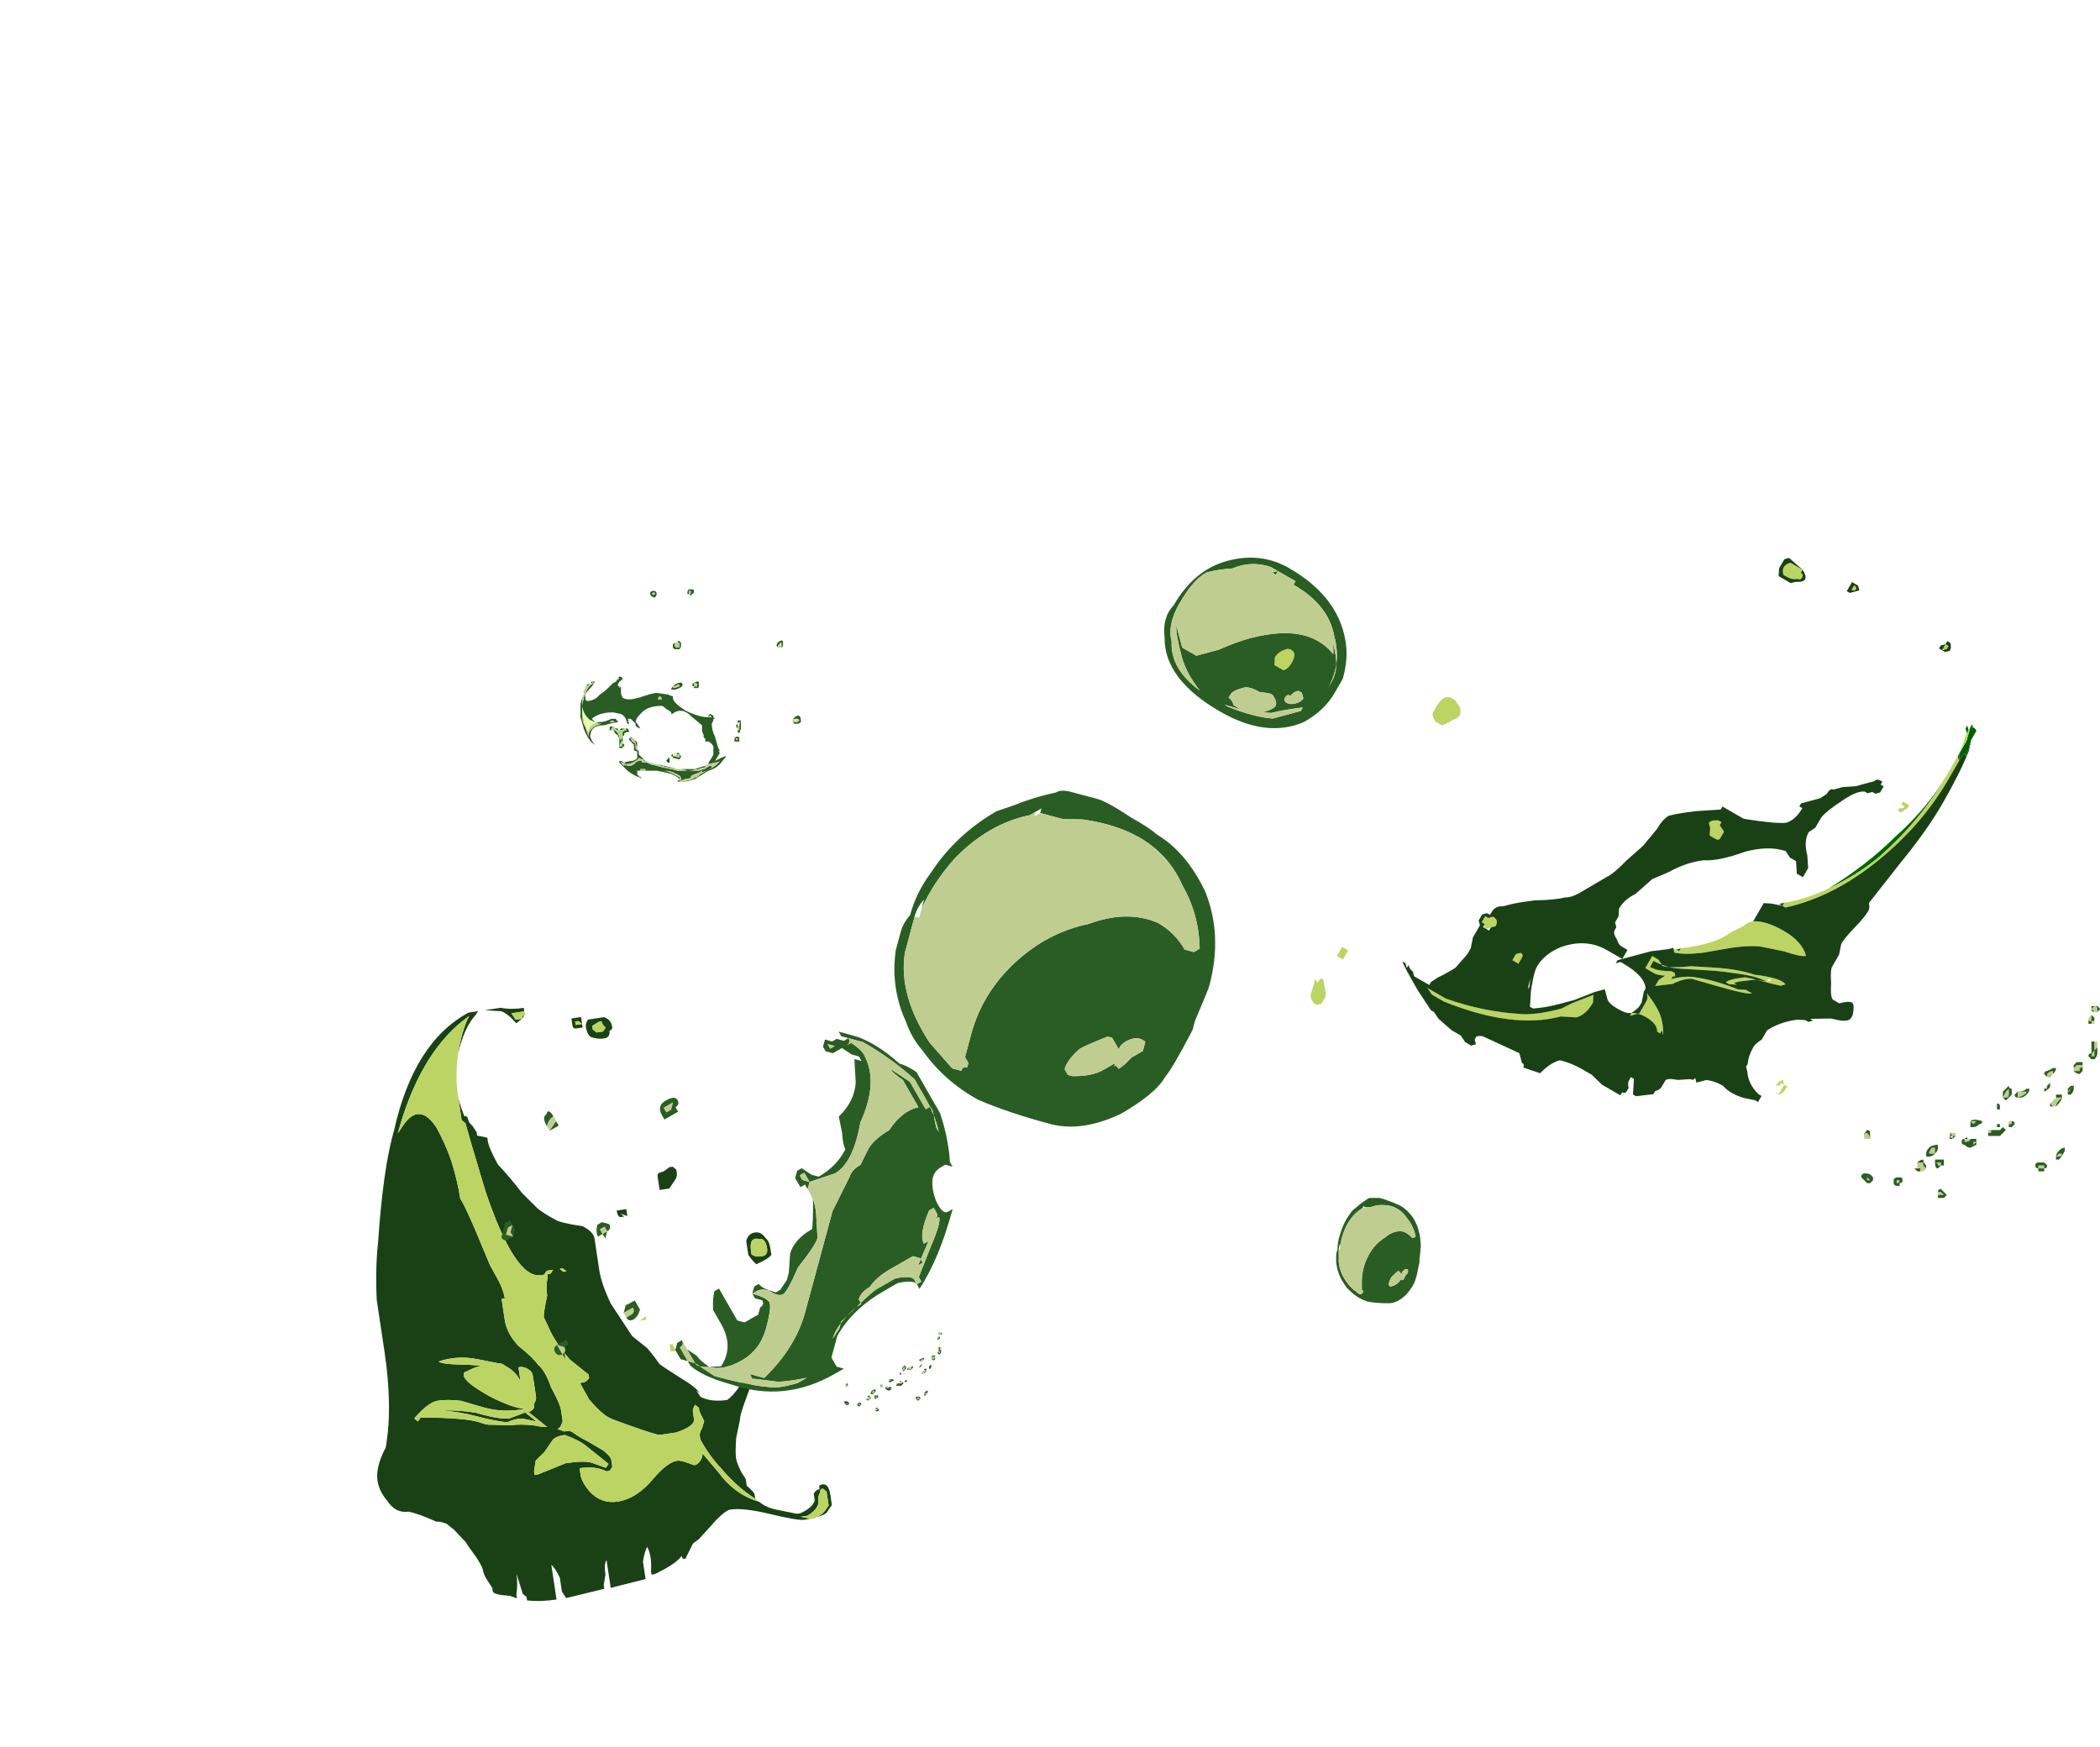 <?xml version="1.0" encoding="UTF-8" standalone="no"?>
<svg xmlns:ffdec="https://www.free-decompiler.com/flash" xmlns:xlink="http://www.w3.org/1999/xlink" ffdec:objectType="frame" height="133.9px" width="160.95px" xmlns="http://www.w3.org/2000/svg">
  <g transform="matrix(1.0, 0.0, 0.0, 1.0, 76.5, 100.75)">
    <use ffdec:characterId="233" height="8.45" transform="matrix(-4.932, 0.739, 0.798, 5.324, -10.997, -27.566)" width="8.45" xlink:href="#shape0"/>
    <use ffdec:characterId="234" height="3.5" transform="matrix(7.0, -4.018, 4.018, 7.0, -41.986, -11.101)" width="4.3" xlink:href="#shape1"/>
    <use ffdec:characterId="243" height="3.25" transform="matrix(1.858, 0.0, 0.0, 1.858, -11.802, 1.385)" width="4.05" xlink:href="#shape2"/>
    <use ffdec:characterId="229" height="3.45" transform="matrix(7.0, 1.875, -1.875, 7.0, -3.912, -42.594)" width="3.3" xlink:href="#shape3"/>
    <use ffdec:characterId="229" height="3.45" transform="matrix(1.965, 0.0, 0.0, 2.341, 25.908, -8.929)" width="3.3" xlink:href="#shape3"/>
    <use ffdec:characterId="228" height="1.95" transform="matrix(5.412, 3.107, -3.107, 5.412, 16.878, -60.315)" width="2.25" xlink:href="#shape4"/>
    <use ffdec:characterId="236" height="9.05" transform="matrix(4.649, 2.684, -2.684, 4.649, 34.759, -73.846)" width="9.7" xlink:href="#shape5"/>
    <use ffdec:characterId="244" height="5.95" transform="matrix(2.484, 0.0, 0.0, 2.484, -32.01, -55.586)" width="6.8" xlink:href="#shape6"/>
    <use ffdec:characterId="243" height="3.25" transform="matrix(4.524, 0.0, 0.0, 4.524, 66.15, -23.631)" width="4.05" xlink:href="#shape2"/>
  </g>
  <defs>
    <g id="shape0" transform="matrix(1.0, 0.0, 0.0, 1.0, 5.45, 6.3)">
      <path d="M-0.1 -6.2 L-0.3 -6.2 -0.3 -6.15 Q-0.25 -6.15 -0.25 -6.1 L-0.15 -6.1 -0.1 -6.2 M-2.7 1.15 L-2.7 1.1 Q-2.7 1.05 -2.6 0.95 L-2.6 0.85 -2.55 0.75 Q-2.5 0.6 -2.5 0.55 -2.5 0.45 -2.55 0.25 L-2.65 0.0 Q-2.65 -0.05 -2.8 -0.3 L-2.95 -0.55 -2.9 -0.6 -2.85 -0.6 Q-2.8 -0.55 -2.7 -0.45 -2.6 -0.35 -2.5 -0.3 -2.25 -0.3 -2.1 -0.4 L-2.05 -0.5 -2.1 -0.45 Q-2.05 -0.55 -1.85 -0.7 -1.6 -0.9 -1.55 -0.95 -1.5 -1.05 -1.4 -1.2 L-1.2 -1.4 Q-1.1 -1.6 -0.95 -1.9 -0.85 -2.2 -0.85 -2.4 L-0.85 -2.85 Q-0.85 -2.95 -0.7 -3.05 -0.35 -3.15 -0.3 -3.2 -0.15 -3.3 -0.05 -3.4 L0.15 -3.65 Q0.3 -3.9 0.45 -4.1 0.55 -4.35 0.55 -4.45 L0.55 -4.5 0.7 -4.55 0.7 -4.6 0.75 -4.7 Q0.8 -4.75 0.8 -4.8 0.8 -4.85 0.85 -4.85 0.9 -5.05 0.9 -5.15 0.9 -5.45 0.8 -5.75 0.65 -6.1 0.45 -6.25 L0.4 -6.3 0.3 -6.3 0.05 -6.25 Q-0.05 -6.2 -0.15 -6.05 L-0.25 -6.1 Q-0.3 -6.15 -0.3 -6.2 L-0.3 -6.25 Q-0.1 -6.25 0.05 -6.3 L0.55 -6.3 Q1.45 -6.0 1.95 -4.8 2.2 -4.3 2.45 -3.25 2.55 -2.9 2.6 -2.45 L2.6 -1.7 Q2.6 -0.9 2.8 -0.35 3.0 -0.1 3.0 0.1 3.0 0.25 2.9 0.4 2.8 0.6 2.6 0.6 2.45 0.65 2.2 0.8 2.15 0.8 2.05 0.85 L1.95 0.95 1.8 1.15 1.75 1.25 Q1.6 1.5 1.6 1.6 1.6 1.65 1.55 1.75 L1.5 1.85 1.5 1.9 Q1.5 1.95 1.25 2.0 L1.15 2.05 1.15 2.0 Q1.1 1.85 1.1 1.7 L1.05 2.0 1.0 2.05 1.0 2.1 Q0.8 2.15 0.55 2.15 L0.55 2.05 Q0.55 2.0 0.55 1.9 L0.55 1.65 Q0.5 1.7 0.45 1.85 L0.45 2.05 0.4 2.15 -0.2 2.1 -0.2 2.05 -0.25 1.9 Q-0.25 1.75 -0.3 1.7 L-0.3 2.1 -0.85 2.05 -0.85 1.8 Q-0.9 1.65 -0.95 1.6 -1.0 1.75 -0.95 1.95 L-0.95 2.0 -1.0 2.0 Q-1.35 1.9 -1.45 1.8 -1.45 1.85 -1.5 1.85 L-1.65 1.65 -1.75 1.6 -1.95 1.45 Q-2.2 1.25 -2.3 1.25 -2.5 1.25 -2.9 1.4 -3.3 1.55 -3.4 1.55 -3.65 1.55 -3.75 1.5 -3.8 1.45 -3.85 1.4 L-3.85 1.25 Q-3.85 1.05 -3.7 1.1 L-3.7 1.15 Q-3.65 1.15 -3.6 1.2 L-3.6 1.3 Q-3.55 1.4 -3.35 1.45 L-3.3 1.45 -3.0 1.35 Q-2.85 1.3 -2.75 1.2 -2.4 1.05 -2.2 0.7 -2.1 0.55 -2.0 0.4 -2.0 0.45 -1.95 0.5 -1.9 0.55 -1.85 0.55 L-1.75 0.5 Q-1.65 0.45 -1.6 0.45 -1.45 0.45 -1.2 0.65 -0.9 0.9 -0.6 0.9 -0.35 0.9 -0.2 0.7 -0.1 0.55 -0.1 0.45 L-0.1 0.35 Q-0.35 0.35 -0.5 0.45 L-0.55 0.45 -0.6 0.4 -0.6 0.3 Q-0.6 0.25 -0.5 0.15 L-0.3 0.0 Q-0.15 -0.1 -0.1 -0.15 -0.05 -0.2 0.0 -0.2 L0.05 -0.2 0.15 -0.25 Q0.1 -0.25 0.05 -0.35 0.05 -0.45 0.05 -0.5 0.05 -0.6 0.15 -0.85 0.2 -1.1 0.3 -1.2 0.35 -1.3 0.55 -1.5 0.7 -1.7 0.7 -1.9 L0.7 -1.95 Q0.7 -2.1 0.7 -2.2 L0.65 -2.2 Q0.65 -2.3 0.7 -2.45 L0.8 -2.7 0.95 -3.25 Q1.05 -3.6 1.1 -3.7 1.1 -3.95 1.15 -4.25 1.2 -4.5 1.3 -4.75 1.5 -5.15 1.8 -4.85 L1.9 -4.75 Q1.4 -5.8 0.65 -6.2 L0.55 -6.25 Q0.7 -6.05 0.8 -5.75 0.9 -5.45 0.9 -5.15 L0.9 -4.8 0.85 -4.75 0.8 -4.4 0.7 -3.75 Q0.45 -2.45 0.05 -2.45 L0.0 -2.45 -0.05 -2.5 -0.3 -2.5 -0.35 -2.45 -0.3 -2.45 -0.25 -2.5 -0.15 -2.5 -0.1 -2.45 -0.05 -2.45 -0.05 -2.4 Q0.0 -2.3 0.0 -2.15 0.1 -1.9 0.1 -1.85 L0.05 -1.7 Q0.0 -1.5 -0.2 -1.2 -0.35 -1.05 -0.45 -0.95 L-0.45 -0.9 Q-0.4 -0.85 -0.35 -0.85 L-0.3 -0.85 -0.4 -0.6 Q-0.5 -0.45 -0.6 -0.35 -0.65 -0.3 -0.75 -0.25 L-0.95 -0.15 Q-1.35 0.05 -1.4 0.05 L-1.65 0.05 Q-1.95 0.0 -1.95 -0.1 L-1.95 -0.2 Q-1.95 -0.25 -2.0 -0.3 L-2.05 -0.25 -2.05 -0.2 -2.1 -0.05 -2.05 0.05 Q-2.0 0.1 -2.0 0.15 L-2.0 0.2 Q-2.1 0.45 -2.25 0.65 -2.45 0.95 -2.7 1.15 M-1.5 -5.95 L-1.25 -5.95 Q-1.2 -5.9 -1.2 -5.85 -1.2 -5.75 -1.25 -5.7 -1.35 -5.65 -1.45 -5.65 -1.55 -5.65 -1.55 -5.75 -1.6 -5.75 -1.6 -5.8 -1.6 -5.9 -1.5 -5.95 M-1.45 -5.75 L-1.35 -5.75 -1.3 -5.8 -1.3 -5.85 Q-1.4 -5.9 -1.45 -5.9 -1.45 -5.85 -1.5 -5.8 L-1.45 -5.75 M-1.0 -6.0 L-1.0 -5.9 Q-1.0 -5.85 -1.05 -5.85 L-1.15 -5.85 -1.15 -6.0 -1.0 -6.0 M-1.1 -5.95 L-1.15 -5.9 -1.05 -5.9 -1.05 -5.95 -1.1 -5.95 M-5.3 -2.4 L-5.15 -2.25 Q-5.15 -2.2 -5.2 -2.15 -5.25 -2.15 -5.3 -2.1 L-5.4 -2.1 -5.4 -2.15 -5.45 -2.2 Q-5.45 -2.25 -5.4 -2.3 -5.4 -2.4 -5.35 -2.4 L-5.3 -2.4 M-5.2 -2.25 Q-5.25 -2.3 -5.3 -2.3 -5.4 -2.3 -5.4 -2.2 L-5.4 -2.15 -5.25 -2.15 -5.2 -2.25 M-1.35 -3.2 L-1.25 -3.2 Q-1.25 -3.25 -1.25 -3.2 -1.25 -3.1 -1.3 -3.1 L-1.35 -3.1 -1.3 -3.15 -1.4 -3.1 -1.4 -3.2 -1.35 -3.2 M-2.15 -3.7 L-2.05 -3.65 Q-1.95 -3.65 -1.95 -3.6 -1.95 -3.55 -1.95 -3.5 L-1.95 -3.4 -2.1 -3.4 -2.2 -3.5 Q-2.25 -3.55 -2.25 -3.6 L-2.25 -3.65 -2.2 -3.7 -2.15 -3.7 M-3.2 -2.35 Q-3.2 -2.55 -3.35 -2.5 -3.45 -2.5 -3.45 -2.35 -3.45 -2.25 -3.35 -2.25 -3.25 -2.25 -3.2 -2.3 L-3.2 -2.35 M-3.15 -2.5 L-3.15 -2.3 Q-3.2 -2.2 -3.25 -2.15 -3.45 -2.2 -3.5 -2.25 -3.5 -2.3 -3.5 -2.35 -3.5 -2.45 -3.45 -2.5 -3.4 -2.6 -3.3 -2.6 -3.2 -2.6 -3.15 -2.5 M1.4 -1.25 Q1.25 -1.3 1.15 -1.3 L1.4 -1.35 Q1.75 -1.4 1.8 -1.45 1.5 -1.5 1.2 -1.4 1.05 -1.35 0.9 -1.3 0.85 -1.3 0.8 -1.25 0.65 -1.15 0.6 -1.0 L0.6 -1.2 0.55 -1.2 Q0.4 -1.15 0.4 -1.05 0.4 -1.0 0.4 -0.9 0.4 -0.8 0.4 -0.75 0.4 -0.7 0.45 -0.65 L0.45 -0.6 Q0.5 -0.55 0.55 -0.55 0.4 -0.4 0.3 -0.3 0.35 -0.3 0.5 -0.35 0.7 -0.4 0.85 -0.4 L1.15 -0.45 Q1.2 -0.45 1.3 -0.5 1.5 -0.6 2.2 -0.7 L2.25 -0.65 2.3 -0.7 Q2.05 -0.9 1.9 -0.9 1.75 -0.9 1.55 -0.85 L1.2 -0.7 Q0.95 -0.6 0.65 -0.6 L0.6 -0.6 Q0.8 -0.65 1.1 -0.85 1.45 -1.1 1.45 -1.2 1.45 -1.25 1.4 -1.25 M0.05 -0.15 Q-0.15 -0.05 -0.25 0.05 L-0.55 0.35 -0.5 0.4 -0.3 0.3 Q-0.2 0.25 0.1 0.25 L0.55 0.35 0.6 0.35 0.6 0.3 0.55 0.15 0.4 0.05 0.25 -0.1 Q0.2 -0.15 0.05 -0.15 M0.9 -0.45 Q0.7 -0.5 0.6 -0.45 L0.45 -0.4 Q0.5 -0.45 0.6 -0.55 L0.85 -0.5 Q1.0 -0.5 1.35 -0.65 1.7 -0.75 1.9 -0.75 2.0 -0.75 2.1 -0.75 L1.85 -0.75 Q1.6 -0.7 1.35 -0.6 1.1 -0.5 0.9 -0.45 M-3.7 1.2 Q-3.7 1.15 -3.75 1.15 L-3.8 1.2 -3.8 1.4 -3.75 1.45 Q-3.65 1.55 -3.5 1.55 L-3.35 1.5 -3.45 1.5 Q-3.6 1.45 -3.65 1.35 -3.65 1.25 -3.7 1.2" fill="#1a4115" fill-rule="evenodd" stroke="none"/>
      <path d="M-0.1 -6.2 L-0.15 -6.1 -0.25 -6.1 Q-0.25 -6.15 -0.3 -6.15 L-0.3 -6.2 -0.1 -6.2 M-2.75 1.2 L-2.7 1.15 Q-2.45 0.95 -2.25 0.65 -2.1 0.45 -2.0 0.2 L-2.0 0.15 Q-2.0 0.1 -2.05 0.05 L-2.1 -0.05 -2.05 -0.2 -2.05 -0.25 -2.0 -0.3 Q-1.95 -0.25 -1.95 -0.2 L-1.95 -0.1 Q-1.95 0.0 -1.65 0.05 L-1.4 0.05 Q-1.35 0.05 -0.95 -0.15 L-0.75 -0.25 Q-0.65 -0.3 -0.6 -0.35 -0.5 -0.45 -0.4 -0.6 L-0.3 -0.85 -0.35 -0.85 Q-0.4 -0.85 -0.45 -0.9 L-0.45 -0.95 Q-0.35 -1.05 -0.2 -1.2 0.0 -1.5 0.05 -1.7 L0.1 -1.85 Q0.1 -1.9 0.0 -2.15 0.0 -2.3 -0.05 -2.4 L-0.05 -2.45 -0.1 -2.45 -0.15 -2.5 -0.25 -2.5 -0.3 -2.45 -0.35 -2.45 -0.3 -2.5 -0.05 -2.5 0.0 -2.45 0.05 -2.45 Q0.45 -2.45 0.7 -3.75 L0.8 -4.4 0.85 -4.75 0.9 -4.8 0.9 -5.15 Q0.9 -5.45 0.8 -5.75 0.7 -6.05 0.55 -6.25 L0.65 -6.2 Q1.4 -5.8 1.9 -4.75 L1.8 -4.85 Q1.5 -5.15 1.3 -4.75 1.2 -4.5 1.15 -4.25 1.1 -3.95 1.1 -3.7 1.05 -3.6 0.95 -3.25 L0.8 -2.7 0.7 -2.45 Q0.65 -2.3 0.65 -2.2 L0.7 -2.2 Q0.7 -2.1 0.7 -1.95 L0.7 -1.9 Q0.7 -1.7 0.55 -1.5 0.35 -1.3 0.3 -1.2 0.2 -1.1 0.15 -0.85 0.05 -0.6 0.05 -0.5 0.05 -0.45 0.05 -0.35 0.1 -0.25 0.15 -0.25 L0.05 -0.2 0.0 -0.2 Q-0.05 -0.2 -0.1 -0.15 -0.15 -0.1 -0.3 0.0 L-0.5 0.15 Q-0.6 0.25 -0.6 0.3 L-0.6 0.4 -0.55 0.45 -0.5 0.45 Q-0.35 0.35 -0.1 0.35 L-0.1 0.45 Q-0.1 0.55 -0.2 0.7 -0.35 0.9 -0.6 0.9 -0.9 0.9 -1.2 0.65 -1.45 0.45 -1.6 0.45 -1.65 0.45 -1.75 0.5 L-1.85 0.55 Q-1.9 0.55 -1.95 0.5 -2.0 0.45 -2.0 0.4 -2.1 0.55 -2.2 0.7 -2.4 1.05 -2.75 1.2 M-1.45 -5.75 L-1.5 -5.8 Q-1.45 -5.85 -1.45 -5.9 -1.4 -5.9 -1.3 -5.85 L-1.3 -5.8 -1.35 -5.75 -1.45 -5.75 M-1.1 -5.95 L-1.05 -5.95 -1.05 -5.9 -1.15 -5.9 -1.1 -5.95 M-5.2 -2.25 L-5.25 -2.15 -5.4 -2.15 -5.4 -2.2 Q-5.4 -2.3 -5.3 -2.3 -5.25 -2.3 -5.2 -2.25 M-3.2 -2.35 L-3.2 -2.3 Q-3.25 -2.25 -3.35 -2.25 -3.45 -2.25 -3.45 -2.35 -3.45 -2.5 -3.35 -2.5 -3.2 -2.55 -3.2 -2.35 M-1.2 -1.8 L-1.2 -1.75 -1.3 -1.75 -1.3 -1.8 Q-1.3 -1.9 -1.15 -1.85 L-1.2 -1.8 M-1.75 -1.2 L-1.75 -1.1 -1.8 -1.1 -1.85 -1.1 Q-1.8 -1.15 -1.8 -1.2 L-1.75 -1.2 Q-1.75 -1.25 -1.75 -1.2 M-1.4 -1.6 L-1.45 -1.6 -1.45 -1.65 -1.35 -1.6 -1.4 -1.6 M1.4 -1.25 Q1.45 -1.25 1.45 -1.2 1.45 -1.1 1.1 -0.85 0.8 -0.65 0.6 -0.6 L0.65 -0.6 Q0.95 -0.6 1.2 -0.7 L1.55 -0.85 Q1.75 -0.9 1.9 -0.9 2.05 -0.9 2.3 -0.7 L2.25 -0.65 2.2 -0.7 Q1.5 -0.6 1.3 -0.5 1.2 -0.45 1.15 -0.45 L0.85 -0.4 Q0.7 -0.4 0.5 -0.35 0.35 -0.3 0.3 -0.3 0.4 -0.4 0.55 -0.55 0.5 -0.55 0.45 -0.6 L0.45 -0.65 Q0.4 -0.7 0.4 -0.75 0.4 -0.8 0.4 -0.9 0.4 -1.0 0.4 -1.05 0.4 -1.15 0.55 -1.2 L0.6 -1.2 0.6 -1.0 Q0.65 -1.15 0.8 -1.25 0.85 -1.3 0.9 -1.3 1.05 -1.35 1.2 -1.4 1.5 -1.5 1.8 -1.45 1.75 -1.4 1.4 -1.35 L1.15 -1.3 Q1.25 -1.3 1.4 -1.25 M0.05 -0.15 Q0.2 -0.15 0.25 -0.1 L0.4 0.05 0.55 0.15 0.6 0.3 0.6 0.35 0.55 0.35 0.1 0.25 Q-0.2 0.25 -0.3 0.3 L-0.5 0.4 -0.55 0.35 -0.25 0.05 Q-0.15 -0.05 0.05 -0.15 M0.9 -0.45 Q1.1 -0.5 1.35 -0.6 1.6 -0.7 1.85 -0.75 L2.1 -0.75 Q2.0 -0.75 1.9 -0.75 1.7 -0.75 1.35 -0.65 1.0 -0.5 0.85 -0.5 L0.6 -0.55 Q0.5 -0.45 0.45 -0.4 L0.6 -0.45 Q0.7 -0.5 0.9 -0.45 M-3.7 1.2 Q-3.65 1.25 -3.65 1.35 -3.6 1.45 -3.45 1.5 L-3.35 1.5 -3.5 1.55 Q-3.65 1.55 -3.75 1.45 L-3.8 1.4 -3.8 1.2 -3.75 1.15 Q-3.7 1.15 -3.7 1.2" fill="#bcd463" fill-rule="evenodd" stroke="none"/>
    </g>
    <g id="shape1" transform="matrix(1.0, 0.0, 0.0, 1.0, 2.65, 1.95)">
      <path d="M-1.6 0.75 L-1.6 0.75" fill="#006600" fill-rule="evenodd" stroke="none"/>
      <path d="M1.05 -1.15 L1.1 -1.15 1.05 -1.2 1.05 -1.15 M1.0 -1.2 L1.05 -1.25 1.1 -1.2 1.15 -1.2 1.2 -1.15 1.25 -1.15 1.2 -1.2 1.2 -1.25 1.3 -1.15 Q1.45 -1.0 1.55 -0.7 1.6 -0.65 1.65 -0.55 1.65 -0.45 1.65 -0.35 L1.65 -0.1 Q1.6 0.15 1.5 0.35 L1.5 0.4 1.45 0.35 1.4 0.35 Q1.3 0.35 1.25 0.45 1.2 0.55 1.2 0.65 1.2 0.75 1.25 0.75 L1.3 0.75 Q0.95 1.1 0.65 1.25 L0.65 1.2 Q0.65 1.15 0.5 1.1 L0.35 1.1 Q0.0 1.1 -0.25 1.25 -0.3 1.3 -0.4 1.4 L-0.4 1.5 -0.35 1.55 -0.45 1.55 Q-1.0 1.55 -1.35 1.15 -1.55 0.95 -1.6 0.8 L-1.6 0.75 -1.65 0.7 Q-1.65 0.65 -1.65 0.6 L-1.6 0.55 -1.55 0.55 -1.55 0.65 -1.5 0.75 Q-1.5 0.8 -1.45 0.9 L-1.35 0.95 Q-1.15 0.85 -1.15 0.6 L-1.15 0.45 Q-1.1 0.35 -1.05 0.3 L-1.0 0.3 -1.0 0.65 -0.95 0.7 -0.8 0.7 -0.75 0.65 Q-0.7 0.65 -0.7 0.6 L-0.75 0.55 -0.75 0.5 -0.7 0.45 -0.65 0.45 Q-0.65 0.5 -0.55 0.6 L-0.5 0.6 -0.4 0.55 -0.35 0.5 -0.25 0.35 Q-0.15 0.25 0.05 0.25 0.15 0.1 0.2 0.0 L0.2 -0.15 0.15 -0.15 0.15 -0.25 0.2 -0.3 0.25 -0.3 0.3 -0.2 0.35 -0.15 Q0.55 -0.15 0.7 -0.25 0.7 -0.3 0.75 -0.4 L0.8 -0.55 Q1.0 -0.6 1.1 -0.75 L1.2 -0.95 1.25 -0.9 1.25 -0.95 1.2 -1.0 1.15 -1.1 1.05 -1.1 1.0 -1.15 1.0 -1.2 M0.2 -0.2 L0.25 -0.15 0.2 -0.1 0.2 -0.05 Q0.2 0.05 0.15 0.15 0.1 0.25 0.05 0.35 0.0 0.4 -0.25 0.5 -0.45 0.65 -0.5 0.65 -0.55 0.65 -0.6 0.55 -0.65 0.5 -0.7 0.5 L-0.75 0.5 Q-0.65 0.6 -0.65 0.65 -0.65 0.7 -0.8 0.85 -0.95 1.0 -1.15 1.0 -1.35 1.0 -1.45 0.9 -1.55 0.85 -1.55 0.8 L-1.55 0.7 Q-1.55 0.65 -1.55 0.55 -1.55 0.6 -1.6 0.6 L-1.6 0.75 -1.55 0.8 -1.45 1.0 Q-1.2 1.25 -1.05 1.35 -1.0 1.4 -0.8 1.45 L-0.7 1.45 Q-0.85 1.4 -0.95 1.35 L-1.15 1.2 -1.15 1.15 Q-1.1 1.2 -1.05 1.25 -0.65 1.15 -0.4 0.9 -0.1 0.6 0.05 0.45 L0.3 0.2 Q0.45 0.1 0.6 0.0 0.65 -0.05 0.75 -0.05 L0.9 -0.15 Q1.0 -0.2 1.15 -0.2 1.35 -0.3 1.5 -0.25 L1.5 -0.35 Q1.5 -0.4 1.5 -0.55 1.45 -0.65 1.45 -0.7 1.5 -0.6 1.55 -0.5 1.55 -0.4 1.55 -0.25 L1.55 -0.2 1.6 -0.2 1.6 -0.15 1.55 0.0 1.55 0.05 Q1.6 -0.1 1.6 -0.3 1.6 -0.4 1.6 -0.5 1.5 -0.8 1.35 -1.05 L1.25 -1.15 Q1.25 -1.1 1.2 -1.1 L1.25 -1.1 Q1.3 -1.0 1.3 -0.95 1.3 -0.65 0.95 -0.4 0.7 -0.1 0.5 -0.1 L0.25 -0.15 0.25 -0.25 0.2 -0.25 0.2 -0.2 M1.15 0.75 L1.1 0.75 Q1.15 0.75 1.15 0.7 L1.15 0.65 1.1 0.65 Q0.9 0.8 0.9 0.9 L0.95 0.9 0.75 1.05 0.8 1.05 0.8 1.0 0.75 0.95 0.5 0.95 Q0.35 0.95 0.25 1.0 0.15 1.0 0.1 1.05 L0.1 1.1 0.05 1.1 Q-0.2 1.15 -0.3 1.25 L-0.2 1.2 -0.15 1.15 0.05 1.1 Q0.25 1.05 0.3 1.05 L0.5 1.05 Q0.65 1.1 0.65 1.15 L0.65 1.2 0.7 1.2 0.7 1.15 0.95 0.95 Q1.15 0.8 1.15 0.75 M-2.55 0.0 L-2.5 0.0 -2.5 0.05 -2.55 0.05 -2.6 0.15 -2.6 0.1 Q-2.65 0.1 -2.65 0.05 L-2.65 0.05 Q-2.65 0.0 -2.6 0.0 L-2.55 0.0 M-2.5 -1.1 Q-2.55 -1.1 -2.55 -1.15 L-2.45 -1.25 -2.4 -1.25 -2.4 -1.15 -2.45 -1.1 -2.5 -1.1 M-1.65 -1.8 L-1.65 -1.85 Q-1.65 -1.95 -1.6 -1.95 -1.55 -2.0 -1.55 -1.9 L-1.55 -1.8 -1.65 -1.8 -1.55 -1.85 -1.55 -1.9 Q-1.6 -1.9 -1.65 -1.85 L-1.65 -1.8 M-1.6 -0.75 Q-1.6 -0.7 -1.65 -0.7 L-1.7 -0.65 -1.7 -0.7 -1.75 -0.7 Q-1.75 -0.75 -1.7 -0.8 L-1.65 -0.8 -1.6 -0.75 M-1.7 -0.75 L-1.7 -0.7 -1.65 -0.7 -1.65 -0.75 -1.7 -0.75 M-2.45 -1.15 L-2.4 -1.2 -2.45 -1.2 -2.5 -1.15 -2.45 -1.1 -2.45 -1.15 M-0.6 -1.45 L-0.6 -1.4 Q-0.65 -1.4 -0.6 -1.4 L-0.55 -1.4 -0.5 -1.45 -0.6 -1.45 M-0.5 -1.35 L-0.65 -1.35 -0.65 -1.4 Q-0.65 -1.5 -0.55 -1.5 -0.45 -1.5 -0.45 -1.45 -0.45 -1.4 -0.5 -1.4 L-0.5 -1.35 M-1.75 0.0 L-1.75 0.1 Q-1.8 0.15 -1.85 0.15 -1.9 0.15 -1.9 0.1 L-1.9 0.05 -1.85 0.0 -1.75 0.0 M-1.85 0.05 L-1.9 0.05 -1.9 0.1 -1.85 0.1 Q-1.8 0.1 -1.8 0.05 L-1.85 0.05 M-2.6 0.0 L-2.6 0.1 Q-2.55 0.1 -2.55 0.05 L-2.6 0.0" fill="#2a5d23" fill-rule="evenodd" stroke="none"/>
      <path d="M1.05 -1.15 L1.05 -1.2 1.1 -1.15 1.05 -1.15 M0.2 -0.2 L0.2 -0.25 0.25 -0.25 0.25 -0.15 0.5 -0.1 Q0.7 -0.1 0.95 -0.4 1.3 -0.65 1.3 -0.95 1.3 -1.0 1.25 -1.1 L1.2 -1.1 Q1.25 -1.1 1.25 -1.15 L1.35 -1.05 Q1.5 -0.8 1.6 -0.5 1.6 -0.4 1.6 -0.3 1.6 -0.1 1.55 0.05 L1.55 0.0 1.6 -0.15 1.6 -0.2 1.55 -0.2 1.55 -0.25 Q1.55 -0.4 1.55 -0.5 1.5 -0.6 1.45 -0.7 1.45 -0.65 1.5 -0.55 1.5 -0.4 1.5 -0.35 L1.5 -0.25 Q1.35 -0.3 1.15 -0.2 1.0 -0.2 0.9 -0.15 L0.75 -0.05 Q0.65 -0.05 0.6 0.0 0.45 0.1 0.3 0.2 L0.05 0.45 Q-0.1 0.6 -0.4 0.9 -0.65 1.15 -1.05 1.25 -1.1 1.2 -1.15 1.15 L-1.15 1.2 -0.95 1.35 Q-0.85 1.4 -0.7 1.45 L-0.8 1.45 Q-1.0 1.4 -1.05 1.35 -1.2 1.25 -1.45 1.0 L-1.55 0.8 -1.6 0.75 -1.6 0.6 Q-1.55 0.6 -1.55 0.55 -1.55 0.65 -1.55 0.7 L-1.55 0.8 Q-1.55 0.85 -1.45 0.9 -1.35 1.0 -1.15 1.0 -0.95 1.0 -0.8 0.85 -0.65 0.7 -0.65 0.65 -0.65 0.6 -0.75 0.5 L-0.7 0.5 Q-0.65 0.5 -0.6 0.55 -0.55 0.65 -0.5 0.65 -0.45 0.65 -0.25 0.5 0.0 0.4 0.05 0.35 0.1 0.25 0.15 0.15 0.2 0.05 0.2 -0.05 L0.2 -0.1 0.25 -0.15 0.2 -0.2 M1.15 0.75 Q1.15 0.8 0.95 0.95 L0.7 1.15 0.7 1.2 0.65 1.2 0.65 1.15 Q0.65 1.1 0.5 1.05 L0.3 1.05 Q0.25 1.05 0.05 1.1 L-0.15 1.15 -0.2 1.2 -0.3 1.25 Q-0.2 1.15 0.05 1.1 L0.1 1.1 0.1 1.05 Q0.15 1.0 0.25 1.0 0.35 0.95 0.5 0.95 L0.75 0.95 0.8 1.0 0.8 1.05 0.75 1.05 0.95 0.9 0.9 0.9 Q0.9 0.8 1.1 0.65 L1.15 0.65 1.15 0.7 Q1.15 0.75 1.1 0.75 L1.15 0.75 M-1.65 -1.85 Q-1.6 -1.9 -1.55 -1.9 L-1.55 -1.85 -1.65 -1.8 -1.65 -1.85 M-0.6 -1.45 L-0.5 -1.45 -0.55 -1.4 -0.6 -1.4 Q-0.65 -1.4 -0.6 -1.4 L-0.6 -1.45 M-2.45 -1.15 L-2.45 -1.1 -2.5 -1.15 -2.45 -1.2 -2.4 -1.2 -2.45 -1.15 M-1.7 -0.75 L-1.65 -0.75 -1.65 -0.7 -1.7 -0.7 -1.7 -0.75 M-1.85 0.05 L-1.8 0.05 Q-1.8 0.1 -1.85 0.1 L-1.9 0.1 -1.9 0.05 -1.85 0.05 M-1.6 0.75 L-1.6 0.75 M-2.6 0.0 L-2.55 0.05 Q-2.55 0.1 -2.6 0.1 L-2.6 0.0" fill="#c0cd91" fill-rule="evenodd" stroke="none"/>
    </g>
    <g id="shape2" transform="matrix(1.0, 0.0, 0.0, 1.0, 2.1, 1.3)">
      <path d="M1.15 -0.2 L1.15 -0.25 Q1.15 -0.2 1.15 -0.15 1.1 -0.1 1.05 -0.1 L1.05 -0.15 Q1.1 -0.2 1.15 -0.2 M1.9 -1.25 L1.9 -1.2 1.85 -1.2 1.8 -1.25 1.85 -1.3 Q1.9 -1.3 1.9 -1.25 M1.85 -1.0 L1.8 -1.0 1.8 -1.05 1.85 -1.05 1.85 -1.0 M1.75 -1.1 L1.8 -1.15 1.8 -1.05 1.75 -1.05 1.75 -1.1 M1.55 -0.2 L1.5 -0.2 1.5 -0.25 1.55 -0.3 1.65 -0.3 Q1.65 -0.25 1.6 -0.25 L1.6 -0.2 1.55 -0.2 M1.85 -0.65 L1.85 -0.7 1.9 -0.7 1.9 -0.6 1.85 -0.55 1.85 -0.45 1.8 -0.45 Q1.8 -0.5 1.85 -0.55 L1.85 -0.65 M1.4 0.15 L1.45 0.1 1.45 0.05 Q1.45 0.15 1.4 0.15 M1.35 1.15 L1.3 1.2 Q1.3 1.25 1.25 1.25 L1.2 1.25 1.25 1.2 1.3 1.2 1.35 1.15 M1.3 0.25 L1.25 0.3 Q1.2 0.35 1.2 0.4 L1.15 0.4 1.1 0.35 1.2 0.25 1.3 0.25 M1.0 0.1 L1.05 0.05 1.05 0.1 1.0 0.1 M0.55 0.25 L0.55 0.15 0.7 0.15 Q0.7 0.2 0.55 0.25 M0.35 0.15 L0.4 0.1 Q0.4 0.15 0.4 0.2 0.4 0.25 0.35 0.25 L0.3 0.25 0.35 0.15 M0.4 0.7 L0.4 0.65 0.45 0.65 0.45 0.7 0.4 0.7 M0.25 0.85 L0.25 0.85 M0.1 0.8 L0.1 0.85 0.05 0.85 0.05 0.8 0.1 0.8 M0.9 1.45 L0.9 1.4 1.0 1.4 1.0 1.45 0.9 1.45 M-0.15 0.65 L-0.2 0.7 -0.25 0.65 -0.15 0.65 M-1.1 1.35 L-1.05 1.35 -1.05 1.4 -1.0 1.45 -1.05 1.5 -1.1 1.5 -1.1 1.45 -1.15 1.45 -1.15 1.35 -1.1 1.35 M-0.85 1.1 L-0.85 1.2 Q-0.9 1.2 -0.95 1.2 -1.0 1.2 -0.95 1.2 -0.95 1.15 -0.9 1.1 L-0.85 1.1 M-0.85 1.35 L-0.75 1.35 -0.75 1.4 -0.8 1.4 Q-0.8 1.35 -0.85 1.35 M-0.3 0.95 L-0.25 0.95 Q-0.25 1.0 -0.35 1.0 L-0.35 0.95 -0.3 0.95 M-0.2 1.0 L-0.15 1.0 -0.2 1.05 -0.2 1.0 M-0.55 0.85 L-0.5 0.85 -0.5 0.9 -0.55 0.9 -0.6 0.85 -0.55 0.85 M-1.5 1.65 L-1.45 1.65 Q-1.45 1.7 -1.5 1.7 L-1.5 1.65 M-2.05 0.85 L-2.0 0.85 Q-1.95 0.9 -1.95 0.95 L-2.05 0.95 -2.05 0.85 M-0.8 1.85 L-0.75 1.85 -0.7 1.9 -0.8 1.9 -0.8 1.85 M-1.95 1.65 L-2.0 1.65 -2.0 1.6 -1.95 1.65" fill="#c0cd91" fill-rule="evenodd" stroke="none"/>
      <path d="M1.2 -0.25 Q1.2 -0.2 1.15 -0.15 L1.1 -0.1 1.05 -0.1 1.0 -0.15 Q1.0 -0.2 1.05 -0.2 L1.15 -0.25 1.2 -0.25 M1.15 -0.2 Q1.1 -0.2 1.05 -0.15 L1.05 -0.1 Q1.1 -0.1 1.15 -0.15 1.15 -0.2 1.15 -0.25 L1.15 -0.2 M1.9 -1.2 L1.85 -1.2 Q1.8 -1.2 1.8 -1.25 L1.8 -1.3 1.9 -1.3 1.95 -1.25 1.9 -1.2 1.9 -1.25 Q1.9 -1.3 1.85 -1.3 L1.8 -1.25 1.85 -1.2 1.9 -1.2 M1.85 -1.05 L1.8 -1.05 1.8 -1.0 1.85 -1.0 1.75 -1.0 1.75 -1.1 1.8 -1.15 1.85 -1.1 1.85 -1.05 M1.75 -1.1 L1.75 -1.05 1.8 -1.05 1.8 -1.15 1.75 -1.1 M1.85 -0.7 L1.9 -0.7 1.9 -0.5 Q1.9 -0.45 1.85 -0.4 L1.8 -0.4 1.75 -0.45 Q1.75 -0.5 1.8 -0.5 1.8 -0.55 1.8 -0.6 1.8 -0.65 1.8 -0.7 L1.85 -0.7 1.85 -0.65 1.85 -0.55 Q1.8 -0.5 1.8 -0.45 L1.85 -0.45 1.85 -0.55 1.9 -0.6 1.9 -0.7 1.85 -0.7 M1.55 -0.2 L1.6 -0.2 1.6 -0.25 Q1.65 -0.25 1.65 -0.3 L1.55 -0.3 1.5 -0.25 1.5 -0.2 1.55 -0.2 M1.5 -0.25 L1.5 -0.3 1.55 -0.35 1.65 -0.35 1.65 -0.2 1.6 -0.15 Q1.55 -0.15 1.5 -0.2 L1.5 -0.25 M1.5 0.05 L1.5 0.1 Q1.5 0.15 1.45 0.2 L1.4 0.2 1.4 0.1 1.45 0.05 1.5 0.05 M1.4 0.15 Q1.45 0.15 1.45 0.05 L1.45 0.1 1.4 0.15 M1.3 0.25 Q1.3 0.3 1.2 0.4 L1.1 0.4 1.1 0.35 1.2 0.25 1.2 0.2 1.3 0.2 1.3 0.25 1.2 0.25 1.1 0.35 1.15 0.4 1.2 0.4 Q1.2 0.35 1.25 0.3 L1.3 0.25 M1.35 1.15 L1.3 1.2 1.25 1.2 1.2 1.25 1.25 1.25 Q1.3 1.25 1.3 1.2 L1.35 1.15 Q1.3 1.25 1.25 1.3 L1.2 1.3 1.2 1.25 Q1.2 1.2 1.25 1.15 1.3 1.1 1.35 1.1 L1.35 1.15 M1.05 0.05 L1.1 0.0 1.1 0.05 Q1.1 0.1 1.0 0.15 L1.0 0.1 1.05 0.1 1.05 0.05 M0.7 0.2 Q0.65 0.25 0.6 0.25 L0.55 0.25 Q0.5 0.25 0.5 0.2 L0.55 0.15 Q0.65 0.15 0.7 0.1 L0.75 0.1 Q0.75 0.05 0.75 0.1 0.75 0.15 0.7 0.2 M0.4 0.05 Q0.4 0.1 0.45 0.1 L0.45 0.2 Q0.4 0.25 0.35 0.3 L0.3 0.25 0.3 0.15 Q0.35 0.1 0.4 0.05 M0.35 0.15 L0.3 0.25 0.35 0.25 Q0.4 0.25 0.4 0.2 0.4 0.15 0.4 0.1 L0.35 0.15 M0.55 0.25 Q0.7 0.2 0.7 0.15 L0.55 0.15 0.55 0.25 M0.2 0.35 Q0.25 0.35 0.25 0.4 L0.25 0.45 0.2 0.45 0.2 0.35 M0.25 0.7 L0.25 0.75 0.2 0.75 0.2 0.7 0.25 0.7 M0.45 0.65 Q0.5 0.65 0.5 0.7 L0.45 0.75 0.4 0.75 0.4 0.7 0.45 0.7 0.45 0.65 M0.3 0.75 L0.35 0.8 0.25 0.9 0.05 0.9 0.05 0.8 0.25 0.8 0.3 0.75 M0.1 0.8 L0.05 0.8 0.05 0.85 0.1 0.85 0.1 0.8 M0.25 0.85 L0.25 0.85 M0.9 1.45 L1.0 1.45 1.0 1.4 0.9 1.4 0.9 1.45 Q0.85 1.45 0.85 1.4 0.85 1.35 0.9 1.35 L1.0 1.35 1.05 1.4 Q1.05 1.45 1.0 1.45 L1.0 1.5 0.9 1.5 0.9 1.45 M-0.15 0.65 L-0.25 0.65 -0.2 0.7 -0.15 0.65 M-0.25 0.7 L-0.25 0.65 Q-0.2 0.6 -0.05 0.65 -0.05 0.7 -0.1 0.7 -0.15 0.75 -0.2 0.75 L-0.25 0.75 -0.25 0.7 M-0.8 1.1 Q-0.8 1.15 -0.85 1.2 -0.9 1.25 -0.95 1.25 L-1.0 1.25 -1.0 1.2 Q-1.0 1.15 -0.95 1.1 -0.9 1.05 -0.8 1.05 L-0.8 1.1 M-0.85 1.1 L-0.9 1.1 Q-0.95 1.15 -0.95 1.2 -1.0 1.2 -0.95 1.2 -0.9 1.2 -0.85 1.2 L-0.85 1.1 M-1.1 1.35 L-1.15 1.35 -1.15 1.45 -1.1 1.45 -1.1 1.5 -1.05 1.5 -1.0 1.45 -1.05 1.4 -1.05 1.35 -1.1 1.35 M-1.15 1.5 L-1.2 1.45 -1.15 1.45 Q-1.15 1.4 -1.15 1.35 -1.1 1.3 -1.05 1.3 -1.05 1.35 -1.0 1.4 L-1.0 1.45 -1.05 1.5 -1.15 1.5 M-0.7 1.3 L-0.7 1.4 -0.75 1.4 -0.8 1.45 Q-0.85 1.45 -0.85 1.35 L-0.85 1.3 -0.7 1.3 M-0.85 1.35 Q-0.8 1.35 -0.8 1.4 L-0.75 1.4 -0.75 1.35 -0.85 1.35 M-0.25 0.95 L-0.15 0.95 Q-0.1 0.95 -0.15 0.95 L-0.15 1.05 -0.25 1.1 Q-0.3 1.1 -0.35 1.05 -0.4 1.05 -0.4 1.0 -0.4 0.95 -0.35 0.95 -0.3 0.9 -0.3 0.95 L-0.35 0.95 -0.35 1.0 Q-0.25 1.0 -0.25 0.95 M-0.2 1.0 L-0.2 1.05 -0.15 1.0 -0.2 1.0 M-0.55 0.85 L-0.5 0.85 -0.5 0.9 -0.55 0.95 -0.6 0.95 -0.6 0.9 Q-0.6 0.85 -0.55 0.85 L-0.6 0.85 -0.55 0.9 -0.5 0.9 -0.5 0.85 -0.55 0.85 M-0.55 0.9 L-0.6 0.9 -0.55 0.95 -0.55 0.9 M-0.5 0.95 L-0.5 0.95 M-1.95 0.85 L-1.95 0.95 -2.05 0.95 -2.05 0.9 Q-2.05 0.85 -2.0 0.8 -1.95 0.8 -1.95 0.85 M-2.05 0.85 L-2.05 0.95 -1.95 0.95 Q-1.95 0.9 -2.0 0.85 L-2.05 0.85 M-1.5 1.65 L-1.5 1.7 Q-1.45 1.7 -1.45 1.65 L-1.5 1.65 M-1.55 1.65 Q-1.55 1.6 -1.45 1.6 -1.4 1.6 -1.4 1.65 -1.4 1.7 -1.45 1.7 L-1.45 1.75 Q-1.55 1.75 -1.55 1.7 L-1.55 1.65 M-1.9 1.6 L-1.9 1.65 -1.95 1.7 -2.0 1.7 -2.1 1.6 Q-2.1 1.5 -1.95 1.55 L-1.9 1.6 M-1.95 1.65 L-2.0 1.6 -2.0 1.65 -1.95 1.65 M-0.8 1.85 L-0.8 1.9 -0.7 1.9 -0.75 1.85 -0.8 1.85 Q-0.8 1.8 -0.75 1.8 -0.7 1.85 -0.65 1.9 L-0.7 1.95 -0.8 1.95 -0.8 1.85" fill="#2a5d23" fill-rule="evenodd" stroke="none"/>
    </g>
    <g id="shape3" transform="matrix(1.0, 0.0, 0.0, 1.0, 1.65, 1.7)">
      <path d="M-0.55 1.55 L-0.55 1.55" fill="#009900" fill-rule="evenodd" stroke="none"/>
      <path d="M-1.55 0.0 Q-1.55 0.1 -1.55 0.2 L-1.55 0.4 Q-1.5 0.85 -1.05 1.25 -0.9 1.35 -0.75 1.45 L-0.65 1.45 Q-0.65 1.4 -0.6 1.4 L-0.6 1.35 -0.65 1.3 -0.65 1.05 Q-0.65 0.6 -0.4 0.2 -0.15 -0.2 0.25 -0.4 0.6 -0.65 0.95 -0.6 1.15 -0.55 1.3 -0.4 L1.4 -0.4 1.45 -0.45 Q1.35 -0.8 1.1 -1.05 0.9 -1.3 0.6 -1.4 0.3 -1.5 -0.1 -1.45 L-0.3 -1.4 -0.4 -1.4 Q-0.5 -1.4 -0.55 -1.4 L-0.55 -1.45 -0.6 -1.4 -0.65 -1.35 Q-1.05 -1.15 -1.3 -0.7 -1.45 -0.4 -1.5 -0.1 L-1.5 0.0 -1.5 -0.2 Q-1.55 -0.1 -1.55 0.0 M0.7 -1.5 Q1.05 -1.4 1.35 -1.05 1.65 -0.65 1.65 -0.1 1.65 -0.05 1.6 0.3 L1.6 0.4 Q1.5 0.85 1.45 0.95 1.4 1.15 1.1 1.45 0.75 1.75 0.4 1.75 -0.05 1.75 -0.4 1.7 -0.8 1.6 -1.1 1.35 -1.25 1.25 -1.35 1.1 -1.6 0.8 -1.65 0.4 L-1.65 0.2 Q-1.65 0.1 -1.6 0.0 -1.6 -0.25 -1.5 -0.5 -1.35 -0.95 -1.0 -1.3 L-0.85 -1.4 Q-0.65 -1.55 -0.45 -1.65 -0.4 -1.7 -0.3 -1.7 L-0.25 -1.7 Q-0.15 -1.7 0.0 -1.7 0.1 -1.7 0.4 -1.6 0.6 -1.55 0.7 -1.5 M1.5 0.25 L1.5 0.25 M0.8 0.7 L0.75 0.7 Q0.55 0.85 0.5 0.9 0.4 1.05 0.4 1.15 L0.45 1.2 0.5 1.2 Q0.7 1.15 0.8 1.05 L0.9 0.95 0.9 1.0 Q0.9 0.95 0.95 1.0 1.0 0.95 1.05 0.85 L1.15 0.75 1.15 0.65 Q1.05 0.6 0.95 0.7 0.9 0.75 0.9 0.8 L0.8 0.7 M-0.55 1.55 L-0.55 1.55" fill="#2a5d23" fill-rule="evenodd" stroke="none"/>
      <path d="M-0.55 -1.4 Q-0.5 -1.4 -0.4 -1.4 L-0.3 -1.4 -0.1 -1.45 Q0.3 -1.5 0.6 -1.4 0.9 -1.3 1.1 -1.05 1.35 -0.8 1.45 -0.45 L1.4 -0.4 1.3 -0.4 Q1.15 -0.55 0.95 -0.6 0.6 -0.65 0.25 -0.4 -0.15 -0.2 -0.4 0.2 -0.65 0.6 -0.65 1.05 L-0.65 1.3 -0.6 1.35 -0.6 1.4 Q-0.65 1.4 -0.65 1.45 L-0.75 1.45 Q-0.9 1.35 -1.05 1.25 -1.5 0.85 -1.55 0.4 L-1.55 0.2 Q-1.55 0.1 -1.55 0.0 L-1.5 0.0 -1.5 -0.1 Q-1.45 -0.4 -1.3 -0.7 -1.05 -1.15 -0.65 -1.35 L-0.6 -1.4 -0.6 -1.35 -0.55 -1.4 M0.8 0.7 L0.9 0.8 Q0.9 0.75 0.95 0.7 1.05 0.6 1.15 0.65 L1.15 0.75 1.05 0.85 Q1.0 0.95 0.95 1.0 0.9 0.95 0.9 1.0 L0.9 0.95 0.8 1.05 Q0.7 1.15 0.5 1.2 L0.45 1.2 0.4 1.15 Q0.4 1.05 0.5 0.9 0.55 0.85 0.75 0.7 L0.8 0.7" fill="#c0cd91" fill-rule="evenodd" stroke="none"/>
    </g>
    <g id="shape4" transform="matrix(1.0, 0.0, 0.0, 1.0, 1.15, 0.95)">
      <path d="M-0.25 -0.8 L-0.3 -0.8 -0.25 -0.85 -0.25 -0.8" fill="#006600" fill-rule="evenodd" stroke="none"/>
      <path d="M0.75 -0.45 Q0.9 -0.3 0.95 -0.2 1.0 -0.1 1.0 0.0 1.0 0.15 1.0 0.3 1.0 0.2 1.0 0.1 1.0 -0.25 0.75 -0.5 0.5 -0.8 0.0 -0.8 L0.0 -0.85 Q-0.15 -0.85 -0.25 -0.85 L-0.35 -0.85 Q-0.6 -0.8 -0.75 -0.6 -0.9 -0.5 -1.0 -0.4 -1.1 -0.25 -1.1 0.1 -1.1 0.4 -0.95 0.55 -0.8 0.85 -0.35 0.9 -0.6 0.8 -0.75 0.65 -0.95 0.45 -1.0 0.35 -0.9 0.45 -0.8 0.55 L-0.7 0.55 Q-0.65 0.55 -0.6 0.55 L-0.4 0.35 Q-0.25 0.15 -0.15 0.05 0.25 -0.35 0.6 -0.35 0.75 -0.35 0.85 -0.3 0.8 -0.4 0.75 -0.45 M1.1 -0.1 Q1.1 0.0 1.1 0.1 1.1 0.35 0.95 0.6 0.65 1.0 0.0 1.0 -0.8 1.0 -1.05 0.55 -1.2 0.35 -1.15 0.15 -1.15 -0.35 -0.85 -0.65 -0.55 -0.95 -0.15 -0.95 0.6 -0.95 0.95 -0.45 1.05 -0.3 1.1 -0.1 M0.85 0.5 L0.85 0.45 Q0.65 0.6 0.55 0.7 L0.45 0.75 Q0.55 0.65 0.55 0.6 0.55 0.55 0.45 0.5 0.4 0.5 0.3 0.55 0.15 0.55 0.1 0.6 0.0 0.7 0.0 0.75 L0.0 0.8 Q0.05 0.8 0.1 0.85 L0.2 0.85 0.0 0.9 0.05 0.9 Q0.4 0.85 0.6 0.75 0.7 0.65 0.85 0.5 M0.8 0.35 L0.75 0.3 0.7 0.3 Q0.65 0.35 0.65 0.4 0.6 0.4 0.6 0.45 0.6 0.5 0.65 0.5 0.7 0.5 0.75 0.45 0.8 0.4 0.8 0.35" fill="#2a5d23" fill-rule="evenodd" stroke="none"/>
      <path d="M0.75 -0.45 Q0.8 -0.4 0.85 -0.3 0.75 -0.35 0.6 -0.35 0.25 -0.35 -0.15 0.05 -0.25 0.15 -0.4 0.35 L-0.6 0.55 Q-0.65 0.55 -0.7 0.55 L-0.8 0.55 Q-0.9 0.45 -1.0 0.35 -0.95 0.45 -0.75 0.65 -0.6 0.8 -0.35 0.9 -0.8 0.85 -0.95 0.55 -1.1 0.4 -1.1 0.1 -1.1 -0.25 -1.0 -0.4 -0.9 -0.5 -0.75 -0.6 -0.6 -0.8 -0.35 -0.85 L-0.25 -0.85 Q-0.15 -0.85 0.0 -0.85 L0.0 -0.8 Q0.5 -0.8 0.75 -0.5 1.0 -0.25 1.0 0.1 1.0 0.2 1.0 0.3 1.0 0.15 1.0 0.0 1.0 -0.1 0.95 -0.2 0.9 -0.3 0.75 -0.45 M0.8 0.35 Q0.8 0.4 0.75 0.45 0.7 0.5 0.65 0.5 0.6 0.5 0.6 0.45 0.6 0.4 0.65 0.4 0.65 0.35 0.7 0.3 L0.75 0.3 0.8 0.35 M0.85 0.5 Q0.7 0.65 0.6 0.75 0.4 0.85 0.05 0.9 L0.0 0.9 0.2 0.85 0.1 0.85 Q0.05 0.8 0.0 0.8 L0.0 0.75 Q0.0 0.7 0.1 0.6 0.15 0.55 0.3 0.55 0.4 0.5 0.45 0.5 0.55 0.55 0.55 0.6 0.55 0.65 0.45 0.75 L0.55 0.7 Q0.65 0.6 0.85 0.45 L0.85 0.5 M-0.25 -0.8 L-0.25 -0.85 -0.3 -0.8 -0.25 -0.8" fill="#c0cd91" fill-rule="evenodd" stroke="none"/>
    </g>
    <g id="shape5" transform="matrix(1.0, 0.0, 0.0, 1.0, 6.35, 6.55)">
      <path d="M2.8 -5.2 L2.85 -5.1 2.8 -5.15 2.8 -5.2 M2.85 -5.6 Q2.75 -5.65 2.75 -5.55 L2.75 -5.5 2.7 -5.55 2.7 -5.6 2.75 -5.55 2.75 -5.65 2.8 -5.6 2.85 -5.6 M2.8 -4.85 L2.8 -4.8 Q2.8 -4.1 2.55 -3.35 2.4 -2.95 2.15 -2.6 2.45 -3.15 2.6 -3.7 2.8 -4.3 2.8 -4.85 M0.7 -0.75 L0.75 -0.8 0.75 -0.75 0.7 -0.75" fill="#006600" fill-rule="evenodd" stroke="none"/>
      <path d="M2.8 -5.4 L2.75 -5.6 2.75 -5.5 2.75 -5.55 Q2.75 -5.65 2.85 -5.6 L2.85 -5.45 2.9 -5.25 2.9 -5.2 Q2.85 -5.3 2.85 -5.1 L2.85 -4.85 2.85 -5.1 2.8 -5.2 2.8 -5.4 M2.95 -4.85 L2.95 -4.85" fill="#006000" fill-rule="evenodd" stroke="none"/>
      <path d="M1.85 -6.4 L1.85 -6.45 1.9 -6.45 1.9 -6.4 1.85 -6.35 1.85 -6.4 M0.3 -6.5 Q0.3 -6.55 0.35 -6.5 0.35 -6.45 0.3 -6.45 L0.3 -6.5 M2.75 -5.5 L2.75 -5.6 2.8 -5.4 2.8 -5.15 2.85 -5.1 2.85 -4.85 2.85 -4.8 Q2.85 -4.1 2.6 -3.4 2.3 -2.55 1.75 -2.05 L1.65 -2.05 1.7 -2.1 Q1.95 -2.3 2.15 -2.6 2.4 -2.95 2.55 -3.35 2.8 -4.1 2.8 -4.8 L2.8 -4.85 2.8 -5.1 Q2.8 -5.3 2.75 -5.45 L2.75 -5.5 M0.65 -0.75 L0.7 -0.75 0.75 -0.75 0.75 -0.8 Q1.15 -1.1 1.25 -1.35 L1.35 -1.5 1.4 -1.6 1.45 -1.65 Q1.6 -1.75 1.9 -1.75 2.2 -1.75 2.35 -1.6 2.3 -1.55 2.05 -1.5 L1.75 -1.4 Q1.6 -1.35 1.35 -1.15 L1.05 -0.9 Q0.85 -0.75 0.7 -0.7 L0.65 -0.75 M2.45 -4.15 L2.45 -4.1 Q2.5 -4.1 2.5 -4.15 L2.45 -4.15 M2.55 -4.15 L2.5 -4.05 2.45 -4.05 2.45 -4.2 2.55 -4.2 2.55 -4.15 M0.35 -2.6 L0.45 -2.55 0.45 -2.45 Q0.45 -2.4 0.4 -2.4 L0.3 -2.4 0.25 -2.5 0.2 -2.55 Q0.2 -2.6 0.3 -2.65 L0.35 -2.65 0.35 -2.6 M1.65 -0.75 L1.95 -0.75 Q1.9 -0.7 1.5 -0.6 L1.1 -0.5 Q1.0 -0.45 0.9 -0.3 L0.7 -0.15 Q0.7 -0.2 0.7 -0.25 L0.75 -0.35 Q0.65 -0.3 0.6 -0.3 L0.45 -0.3 0.45 -0.5 0.55 -0.5 0.65 -0.45 Q0.8 -0.5 1.0 -0.65 L1.3 -0.8 Q1.6 -0.95 1.85 -1.0 2.2 -1.15 2.3 -1.1 L2.25 -1.05 Q2.1 -1.0 1.9 -0.95 L1.7 -0.8 1.65 -0.75 1.65 -0.75 M2.05 -1.0 Q1.9 -1.0 1.65 -0.9 1.4 -0.8 1.3 -0.75 1.0 -0.6 0.9 -0.55 0.7 -0.45 0.5 -0.45 L0.5 -0.35 Q0.6 -0.35 0.7 -0.4 L0.8 -0.45 0.85 -0.45 Q0.9 -0.4 0.85 -0.4 L0.85 -0.35 Q1.0 -0.5 1.15 -0.55 1.4 -0.65 1.75 -0.7 L1.85 -0.75 1.7 -0.75 1.6 -0.7 1.55 -0.7 Q1.55 -0.75 1.75 -0.9 1.9 -0.95 2.05 -1.0 L2.05 -1.05 2.1 -1.05 2.05 -1.0 M0.65 0.0 Q0.9 0.1 1.0 0.2 1.1 0.3 1.15 0.4 L1.1 0.35 1.1 0.4 1.05 0.4 Q1.0 0.3 0.8 0.3 0.7 0.3 0.6 0.35 L0.6 0.4 0.7 0.3 Q0.7 0.25 0.7 0.2 L0.7 0.1 Q0.7 0.05 0.65 0.0 M2.95 0.15 L2.95 0.2 Q2.9 0.2 2.9 0.25 L2.9 0.3 3.0 0.3 3.0 0.15 2.95 0.15 M3.05 0.15 Q3.05 0.35 2.95 0.3 L2.9 0.3 2.9 0.25 Q2.9 0.15 2.95 0.1 L3.0 0.15 3.05 0.15 M-2.1 1.5 L-1.8 1.5 Q-1.25 1.4 -0.75 1.15 -0.55 1.05 -0.3 0.8 L-0.2 0.65 0.0 0.4 0.05 0.5 Q0.05 0.7 -0.05 0.8 L-0.25 0.9 Q-0.75 1.4 -1.8 1.55 L-2.0 1.55 -2.1 1.5 M-0.45 -6.35 L-0.45 -6.3 Q-0.4 -6.3 -0.4 -6.25 -0.4 -6.2 -0.45 -6.2 -0.5 -6.15 -0.6 -6.15 L-0.65 -6.15 Q-0.7 -6.2 -0.7 -6.25 -0.7 -6.3 -0.65 -6.35 L-0.45 -6.35 M-6.1 -1.55 Q-6.1 -1.45 -6.15 -1.4 L-6.3 -1.4 -6.35 -1.5 Q-6.35 -1.6 -6.25 -1.7 -6.1 -1.75 -6.1 -1.55 M-3.9 -1.85 Q-4.0 -1.9 -4.0 -1.95 L-4.0 -2.05 Q-4.0 -2.3 -3.8 -2.25 L-3.7 -2.2 Q-3.65 -2.15 -3.65 -2.1 -3.65 -2.05 -3.7 -2.0 -3.75 -1.9 -3.8 -1.85 L-3.9 -1.85 M-1.2 0.4 Q-1.15 0.4 -1.15 0.45 L-1.15 0.55 -1.25 0.55 -1.25 0.45 -1.2 0.4 M-1.9 0.2 L-1.85 0.2 -1.8 0.15 Q-1.7 0.15 -1.7 0.25 L-1.75 0.3 -1.8 0.35 Q-1.85 0.35 -1.85 0.3 L-1.9 0.3 -1.9 0.25 -1.9 0.2 M-3.45 1.65 L-3.45 1.6 -3.35 1.6 -3.35 1.65 Q-3.35 1.7 -3.35 1.75 L-3.45 1.75 -3.45 1.65 M-3.55 2.2 Q-3.5 2.2 -3.5 2.25 -3.5 2.05 -3.4 2.2 -3.3 2.3 -3.3 2.35 L-3.3 2.45 -3.35 2.5 -3.4 2.5 Q-3.5 2.45 -3.5 2.4 L-3.55 2.2" fill="#bcd463" fill-rule="evenodd" stroke="none"/>
      <path d="M1.85 -6.4 L1.85 -6.35 1.9 -6.4 1.9 -6.45 1.85 -6.45 1.85 -6.4 M1.8 -6.4 L1.85 -6.45 1.85 -6.5 1.9 -6.5 Q1.95 -6.45 1.95 -6.4 L1.9 -6.35 1.8 -6.35 1.8 -6.4 M0.35 -6.45 L0.3 -6.4 0.25 -6.4 0.25 -6.55 0.35 -6.55 0.4 -6.5 0.35 -6.45 M0.3 -6.5 L0.3 -6.45 Q0.35 -6.45 0.35 -6.5 0.3 -6.55 0.3 -6.5 M2.85 -4.85 L2.85 -5.1 Q2.85 -5.3 2.9 -5.2 L2.9 -5.25 2.85 -5.45 2.9 -5.3 Q2.95 -4.95 2.95 -4.45 2.95 -4.0 2.85 -3.4 L2.75 -2.7 Q2.8 -2.65 2.8 -2.6 2.8 -2.5 2.75 -2.3 2.7 -2.1 2.7 -2.0 L2.75 -1.85 2.75 -1.65 Q2.75 -1.6 2.85 -1.45 2.95 -1.25 3.0 -1.25 L3.1 -1.25 Q3.2 -1.35 3.25 -1.35 3.3 -1.35 3.35 -1.2 L3.35 -1.15 Q3.35 -1.1 3.25 -1.05 L3.1 -1.0 2.85 -0.85 2.9 -0.85 2.85 -0.8 2.8 -0.8 2.7 -0.75 Q2.5 -0.6 2.4 -0.4 L2.4 -0.25 Q2.35 -0.15 2.35 -0.1 2.35 0.05 2.4 0.15 L2.4 0.2 2.45 0.25 Q2.55 0.4 2.75 0.45 L2.8 0.45 2.8 0.55 2.75 0.55 2.6 0.6 Q2.4 0.65 2.25 0.6 2.1 0.6 2.0 0.65 L1.9 0.75 1.85 0.7 Q1.85 0.75 1.8 0.75 L1.65 0.85 Q1.5 0.9 1.5 0.95 L1.5 1.05 Q1.5 1.1 1.45 1.15 L1.45 1.2 1.25 1.35 1.2 1.35 1.1 1.15 1.05 1.15 1.05 1.2 Q1.05 1.25 1.1 1.3 L1.1 1.35 Q1.1 1.4 1.05 1.4 L1.05 1.45 0.75 1.45 0.55 1.4 Q0.45 1.4 0.4 1.4 0.2 1.4 0.05 1.45 -0.05 1.55 -0.1 1.75 L-0.35 1.8 Q-0.35 1.75 -0.4 1.75 L-0.5 1.65 -1.05 1.7 Q-1.1 1.7 -1.15 1.75 L-1.15 1.8 -1.1 1.85 -1.15 1.9 -1.25 1.9 -1.35 1.85 -1.5 1.85 -1.75 1.8 -1.85 1.75 -1.9 1.75 Q-2.0 1.7 -2.2 1.6 -2.55 1.4 -2.6 1.35 L-2.55 1.35 -2.5 1.4 -2.5 1.35 Q-2.45 1.4 -2.4 1.4 L-2.35 1.45 -2.2 1.45 Q-2.15 1.45 -2.1 1.45 L-2.1 1.4 -2.05 1.3 Q-1.95 1.15 -1.9 1.05 L-1.85 0.8 -1.85 0.7 -1.9 0.55 -1.9 0.35 -1.95 0.3 -1.95 0.2 -1.9 0.15 -1.85 0.15 -1.85 0.1 Q-1.85 0.0 -1.75 -0.05 L-1.7 -0.1 Q-1.6 -0.2 -1.4 -0.35 -1.15 -0.5 -1.05 -0.6 -0.95 -0.65 -0.85 -0.85 L-0.65 -1.2 Q-0.6 -1.3 -0.55 -1.5 L-0.45 -1.8 -0.4 -2.1 Q-0.4 -2.25 -0.35 -2.35 L-0.35 -2.35 Q-0.25 -2.45 -0.05 -2.6 L0.25 -2.8 0.25 -2.85 0.6 -2.85 Q1.0 -3.0 1.15 -3.1 1.25 -3.2 1.25 -3.4 L1.2 -3.4 1.2 -3.45 1.4 -3.65 1.45 -3.75 Q1.45 -3.85 1.5 -3.85 L1.6 -3.95 1.75 -4.05 1.95 -4.25 Q1.95 -4.3 2.05 -4.3 L2.05 -4.25 2.1 -4.25 2.1 -4.15 2.05 -4.1 2.0 -4.1 1.95 -4.05 1.9 -4.05 Q1.8 -4.0 1.7 -3.8 1.55 -3.5 1.55 -3.4 L1.55 -3.25 1.5 -3.15 Q1.5 -3.0 1.65 -2.85 L1.75 -2.7 1.75 -2.55 1.65 -2.55 1.55 -2.7 1.45 -2.7 1.35 -2.75 Q1.1 -2.7 0.85 -2.45 0.6 -2.15 0.4 -2.05 0.2 -1.9 0.05 -1.65 L-0.1 -1.45 -0.2 -1.15 Q-0.3 -1.0 -0.3 -0.85 L-0.25 -0.75 -0.25 -0.65 -0.2 -0.6 -0.2 -0.55 Q-0.2 -0.5 -0.1 -0.45 -0.05 -0.4 0.0 -0.4 L0.1 -0.4 0.1 -0.35 Q0.1 -0.3 0.1 -0.25 L-0.15 -0.25 Q-0.5 -0.25 -0.75 0.05 -0.9 0.25 -0.9 0.45 -0.9 0.55 -0.8 0.8 -0.75 0.9 -0.7 1.0 L-0.65 1.0 Q-0.5 0.9 -0.35 0.75 L-0.2 0.6 0.0 0.35 0.05 0.3 0.1 0.25 Q0.15 0.3 0.2 0.35 0.25 0.4 0.4 0.4 0.55 0.4 0.6 0.35 0.65 0.25 0.65 0.2 L0.65 0.15 0.6 0.0 0.6 -0.05 Q0.5 -0.2 0.15 -0.2 L0.1 -0.2 0.05 -0.15 0.05 -0.2 0.4 -0.55 0.6 -0.7 0.65 -0.75 0.7 -0.7 Q0.85 -0.75 1.05 -0.9 L1.35 -1.15 Q1.6 -1.35 1.75 -1.4 L2.05 -1.5 Q2.3 -1.55 2.35 -1.6 2.2 -1.75 1.9 -1.75 1.6 -1.75 1.45 -1.65 L1.4 -1.6 1.45 -1.65 Q1.45 -1.7 1.45 -1.8 L1.45 -1.95 1.55 -2.0 1.7 -2.05 1.7 -2.1 1.65 -2.05 1.75 -2.05 Q2.3 -2.55 2.6 -3.4 2.85 -4.1 2.85 -4.8 L2.85 -4.85 M2.95 -4.85 L2.95 -4.85 M0.35 -2.6 L0.35 -2.65 0.3 -2.65 Q0.2 -2.6 0.2 -2.55 L0.25 -2.5 0.3 -2.4 0.4 -2.4 Q0.45 -2.4 0.45 -2.45 L0.45 -2.55 0.35 -2.6 M1.7 -2.65 L1.7 -2.65 M1.65 -0.75 L1.7 -0.8 1.9 -0.95 Q2.1 -1.0 2.25 -1.05 L2.3 -1.1 Q2.2 -1.15 1.85 -1.0 1.6 -0.95 1.3 -0.8 L1.0 -0.65 Q0.8 -0.5 0.65 -0.45 L0.55 -0.5 0.45 -0.5 0.45 -0.3 0.6 -0.3 Q0.65 -0.3 0.75 -0.35 L0.7 -0.25 Q0.7 -0.2 0.7 -0.15 L0.9 -0.3 Q1.0 -0.45 1.1 -0.5 L1.5 -0.6 Q1.9 -0.7 1.95 -0.75 L1.65 -0.75 M0.85 -0.4 Q0.9 -0.4 0.85 -0.45 L0.8 -0.45 0.7 -0.4 Q0.6 -0.35 0.5 -0.35 L0.5 -0.45 Q0.7 -0.45 0.9 -0.55 1.0 -0.6 1.3 -0.75 1.4 -0.8 1.65 -0.9 1.9 -1.0 2.05 -1.0 1.9 -0.95 1.75 -0.9 1.55 -0.75 1.55 -0.7 L1.6 -0.7 1.7 -0.75 1.85 -0.75 1.75 -0.7 Q1.4 -0.65 1.15 -0.55 1.0 -0.5 0.85 -0.35 L0.85 -0.4 M0.65 0.0 Q0.7 0.05 0.7 0.1 L0.7 0.2 Q0.7 0.25 0.7 0.3 L0.6 0.4 0.6 0.35 Q0.7 0.3 0.8 0.3 1.0 0.3 1.05 0.4 L1.1 0.4 1.1 0.35 1.15 0.4 Q1.1 0.3 1.0 0.2 0.9 0.1 0.65 0.0 M0.6 -0.15 L0.6 -0.15 M2.35 -0.1 L2.35 -0.1 M-2.1 1.5 L-2.0 1.55 -1.8 1.55 Q-0.75 1.4 -0.25 0.9 L-0.05 0.8 Q0.05 0.7 0.05 0.5 L0.0 0.4 -0.2 0.65 -0.3 0.8 Q-0.55 1.05 -0.75 1.15 -1.25 1.4 -1.8 1.5 L-2.1 1.5 -2.1 1.5 M-0.45 -6.35 L-0.65 -6.35 Q-0.7 -6.3 -0.7 -6.25 -0.7 -6.2 -0.65 -6.15 L-0.6 -6.15 Q-0.5 -6.15 -0.45 -6.2 -0.4 -6.2 -0.4 -6.25 -0.4 -6.3 -0.45 -6.3 L-0.45 -6.35 Q-0.35 -6.3 -0.35 -6.25 -0.35 -6.2 -0.45 -6.15 L-0.5 -6.1 -0.7 -6.1 -0.75 -6.2 -0.75 -6.35 -0.7 -6.4 -0.45 -6.35 M-0.9 0.65 L-0.85 0.8 -0.85 0.75 -0.9 0.65 M-1.75 0.3 L-1.7 0.25 Q-1.7 0.15 -1.8 0.15 L-1.85 0.2 -1.9 0.2 -1.9 0.25 -1.9 0.3 -1.85 0.3 -1.85 0.35 -1.75 0.35 -1.75 0.3 M-1.2 0.4 L-1.25 0.45 -1.25 0.55 -1.15 0.55 -1.15 0.45 Q-1.15 0.4 -1.2 0.4" fill="#1a4115" fill-rule="evenodd" stroke="none"/>
    </g>
    <g id="shape6" transform="matrix(1.0, 0.0, 0.0, 1.0, 2.5, 4.0)">
      <path d="M0.45 1.1 L0.5 1.05 Q0.55 1.05 0.55 1.1 L0.6 1.15 Q0.6 1.2 0.55 1.25 L0.35 1.2 Q0.35 1.15 0.3 1.15 0.3 1.1 0.35 1.1 0.4 1.05 0.45 1.05 L0.45 1.05 0.4 1.05 0.35 1.1 0.35 1.15 Q0.4 1.15 0.55 1.2 L0.55 1.1 Q0.5 1.1 0.45 1.1 M0.2 1.25 L0.2 1.25 0.2 1.2 Q0.25 1.2 0.25 1.25 0.25 1.3 0.25 1.35 L0.2 1.35 0.15 1.3 Q0.15 1.25 0.2 1.25 L0.2 1.25 M-1.25 0.3 L-1.05 0.3 Q-1.0 0.35 -1.0 0.4 -1.1 0.4 -1.15 0.45 L-1.15 0.5 -1.2 0.55 -1.2 0.65 Q-1.2 0.7 -1.2 0.75 L-1.15 0.8 -1.15 0.85 -1.2 0.85 -1.2 0.9 -1.3 0.9 Q-1.3 0.85 -1.3 0.75 L-1.3 0.65 Q-1.3 0.6 -1.35 0.5 -1.45 0.45 -1.45 0.4 L-1.5 0.35 -1.6 0.35 -1.6 0.3 Q-1.6 0.2 -1.5 0.25 -1.45 0.25 -1.45 0.3 L-1.35 0.3 Q-1.35 0.35 -1.3 0.35 L-1.25 0.3 M-1.3 0.35 Q-1.4 0.35 -1.45 0.3 L-1.5 0.25 -1.55 0.3 -1.55 0.35 -1.45 0.35 Q-1.3 0.45 -1.3 0.6 L-1.25 0.65 Q-1.25 0.75 -1.3 0.85 L-1.25 0.85 Q-1.2 0.85 -1.2 0.75 L-1.25 0.65 -1.2 0.55 -1.2 0.4 -1.1 0.35 -1.05 0.35 Q-1.1 0.35 -1.1 0.3 -1.2 0.3 -1.2 0.35 -1.25 0.35 -1.3 0.35" fill="#006600" fill-rule="evenodd" stroke="none"/>
      <path d="M-1.25 -1.2 L-1.25 -1.2" fill="#009900" fill-rule="evenodd" stroke="none"/>
      <path d="M0.85 -3.9 L0.85 -3.85 0.9 -3.85 Q0.9 -3.9 0.9 -3.95 L0.85 -3.95 0.85 -3.9 M0.8 -3.9 Q0.8 -4.0 0.9 -4.0 1.0 -4.0 1.0 -3.95 L1.0 -3.9 Q0.95 -3.85 0.9 -3.8 L0.85 -3.85 0.8 -3.85 0.8 -3.9 M0.5 -2.35 L0.4 -2.35 0.4 -2.25 0.45 -2.2 0.55 -2.2 0.55 -2.35 0.5 -2.35 0.5 -2.4 0.55 -2.4 0.6 -2.35 0.6 -2.25 Q0.6 -2.2 0.55 -2.15 L0.4 -2.15 0.35 -2.2 0.35 -2.3 0.4 -2.35 0.5 -2.35 M1.0 -1.1 Q1.05 -1.15 1.1 -1.15 L1.15 -1.15 1.15 -1.0 Q1.15 -0.95 1.1 -0.95 L1.0 -0.95 1.0 -1.0 Q0.95 -1.0 0.95 -1.05 0.95 -1.1 1.0 -1.1 L1.0 -1.0 1.1 -1.0 1.1 -1.05 Q1.1 -1.1 1.05 -1.1 L1.0 -1.1 M0.3 -0.9 Q0.3 -1.0 0.5 -1.1 0.65 -1.15 0.65 -1.05 0.65 -1.0 0.55 -0.95 0.45 -0.9 0.4 -0.9 L0.3 -0.9 M0.55 -1.05 L0.5 -1.05 0.4 -1.0 0.35 -1.0 0.35 -0.95 Q0.4 -0.95 0.55 -1.0 L0.55 -1.05 M-1.35 -1.25 L-1.3 -1.3 -1.25 -1.3 -1.2 -1.25 Q-1.2 -1.2 -1.3 -1.15 L-1.35 -1.05 Q-1.35 -1.0 -1.3 -1.0 L-1.3 -0.95 -1.25 -1.0 -1.25 -0.8 Q-1.25 -0.75 -1.2 -0.65 -1.1 -0.6 -1.0 -0.6 -0.85 -0.6 -0.55 -0.7 -0.25 -0.8 -0.15 -0.8 L0.2 -0.75 Q0.3 -0.7 0.35 -0.7 L0.35 -0.7 0.35 -0.65 Q0.35 -0.5 0.75 -0.25 1.15 -0.05 1.45 -0.05 L1.45 -0.1 1.5 -0.15 1.6 -0.1 1.6 -0.05 1.65 0.0 1.6 0.0 1.6 0.05 1.55 0.15 Q1.55 0.35 1.65 0.55 L1.75 0.9 1.8 1.0 1.75 1.0 1.8 1.05 1.65 1.3 1.85 1.2 Q1.95 1.15 2.0 1.15 L1.8 1.4 Q1.65 1.55 1.45 1.6 1.2 1.75 1.05 1.85 0.8 1.95 0.5 1.95 L0.5 1.9 0.55 1.9 Q0.55 1.85 0.5 1.8 0.4 1.75 0.3 1.7 L0.1 1.65 -0.15 1.6 -0.6 1.6 -0.6 1.55 -0.65 1.55 -0.65 1.6 -0.75 1.6 -0.75 1.65 Q-0.75 1.7 -0.7 1.75 L-0.6 1.8 -0.65 1.8 -0.6 1.85 -0.7 1.8 Q-0.85 1.75 -1.05 1.6 -1.2 1.45 -1.3 1.35 L-1.3 1.3 -1.25 1.3 -1.15 1.35 Q-1.0 1.3 -0.9 1.3 -0.75 1.25 -0.75 1.2 -0.75 1.15 -0.75 1.1 L-0.75 1.0 Q-0.85 1.0 -0.85 0.95 L-0.85 0.8 -1.0 0.65 -1.0 0.6 -0.95 0.6 -0.95 0.55 -0.9 0.6 Q-0.85 0.6 -0.85 0.65 -0.75 0.7 -0.75 0.75 -0.75 0.8 -0.75 0.9 L-0.75 0.95 -0.7 1.0 -0.7 1.1 -0.65 1.15 Q-0.6 1.2 -0.55 1.25 L-0.5 1.3 Q-0.4 1.35 -0.15 1.4 0.1 1.45 0.5 1.55 L1.05 1.55 Q1.15 1.5 1.35 1.45 1.4 1.4 1.45 1.4 L1.45 1.35 1.55 1.2 1.6 1.1 1.6 1.0 Q1.6 0.95 1.6 0.85 1.55 0.75 1.45 0.7 L1.35 0.7 1.35 0.6 Q1.3 0.6 1.3 0.55 L1.3 0.5 Q1.25 0.4 1.25 0.35 1.25 0.3 1.25 0.2 L0.95 -0.05 Q0.75 -0.25 0.6 -0.25 0.5 -0.25 0.4 -0.2 0.35 -0.15 0.3 -0.15 L0.3 -0.2 Q0.25 -0.25 0.15 -0.3 0.05 -0.4 0.0 -0.4 -0.45 -0.4 -0.65 -0.15 -0.8 0.0 -0.8 0.1 L-0.75 0.15 -0.65 0.3 Q-0.8 0.25 -0.8 0.2 L-0.8 0.15 -0.95 0.0 -1.05 0.0 -1.0 0.05 -1.05 0.05 Q-1.0 0.1 -1.0 0.15 L-1.05 0.15 -1.1 0.0 Q-1.15 -0.1 -1.25 -0.15 L-1.5 -0.2 Q-1.8 -0.2 -2.0 -0.1 -2.1 -0.05 -2.15 0.0 -2.1 0.05 -2.05 0.1 L-1.9 0.1 Q-1.75 0.1 -1.55 0.0 L-1.4 0.0 -1.4 0.05 -1.35 0.05 -1.35 0.1 -1.6 0.15 Q-1.75 0.2 -1.8 0.2 -2.05 0.2 -2.15 0.35 -2.2 0.45 -2.2 0.55 -2.15 0.7 -2.05 0.8 L-2.05 0.8 Q-2.25 0.7 -2.4 0.3 -2.45 0.1 -2.5 -0.05 L-2.5 -0.1 Q-2.5 -0.2 -2.5 -0.3 L-2.5 -0.4 Q-2.5 -0.55 -2.4 -0.75 L-2.4 -0.8 Q-2.35 -1.0 -2.3 -1.05 L-2.2 -1.1 -2.15 -1.15 -2.05 -1.15 Q-2.05 -1.2 -2.05 -1.15 L-2.15 -1.0 Q-2.3 -0.85 -2.35 -0.75 L-2.35 -0.6 -2.3 -0.55 Q-2.15 -0.55 -2.0 -0.65 L-1.9 -0.75 Q-1.75 -0.85 -1.65 -0.95 L-1.5 -1.1 -1.4 -1.15 -1.35 -1.25 -1.35 -1.2 -1.55 -1.0 Q-1.45 -1.1 -1.4 -1.15 L-1.3 -1.25 -1.35 -1.25 M1.5 -0.1 L1.45 -0.05 1.55 -0.05 1.5 -0.1 M3.75 -2.35 Q3.75 -2.2 3.7 -2.2 L3.6 -2.2 3.55 -2.25 Q3.55 -2.35 3.65 -2.4 3.75 -2.45 3.75 -2.35 M3.6 -2.25 L3.6 -2.2 3.7 -2.2 3.7 -2.35 Q3.65 -2.35 3.65 -2.3 3.6 -2.3 3.6 -2.25 M4.15 0.0 Q4.05 0.0 4.05 0.05 L4.05 0.1 4.2 0.1 4.25 0.05 Q4.25 0.0 4.15 0.0 L4.15 0.0 M4.3 0.1 Q4.25 0.15 4.2 0.15 L4.1 0.15 4.05 0.1 Q4.05 -0.05 4.2 -0.1 4.3 -0.1 4.3 0.05 L4.3 0.1 M2.45 0.3 L2.4 0.45 2.35 0.4 2.35 0.3 Q2.3 0.25 2.3 0.2 L2.35 0.15 2.35 0.05 2.45 0.05 2.45 0.3 M2.45 0.1 Q2.35 0.1 2.35 0.15 L2.35 0.35 2.4 0.35 Q2.4 0.3 2.4 0.2 2.4 0.1 2.45 0.1 M2.4 0.6 Q2.4 0.65 2.4 0.7 2.35 0.7 2.3 0.7 L2.25 0.7 2.25 0.65 Q2.25 0.55 2.35 0.55 2.4 0.55 2.4 0.6 M2.35 0.6 L2.3 0.6 2.3 0.65 2.35 0.65 2.35 0.6 M1.65 1.0 L1.65 1.0 M-1.25 1.3 Q-1.25 1.4 -1.15 1.45 L-1.15 1.4 -1.1 1.45 -1.1 1.4 -1.05 1.45 -0.95 1.45 -0.85 1.4 -0.8 1.35 Q-0.75 1.3 -0.7 1.3 -0.65 1.3 -0.6 1.3 L-0.6 1.35 -0.45 1.35 -0.35 1.4 0.05 1.5 0.3 1.55 0.5 1.6 1.15 1.6 1.3 1.55 Q1.35 1.55 1.4 1.5 L1.5 1.45 1.55 1.45 1.55 1.5 Q1.5 1.55 1.4 1.6 1.7 1.45 1.8 1.3 1.75 1.35 1.65 1.35 L1.45 1.4 1.35 1.45 1.35 1.5 Q1.25 1.5 1.15 1.55 0.95 1.6 0.8 1.6 L0.6 1.55 0.5 1.55 Q0.1 1.5 -0.15 1.4 -0.4 1.35 -0.55 1.3 L-0.55 1.25 Q-0.65 1.25 -0.7 1.2 -0.7 1.25 -0.8 1.3 -0.95 1.4 -1.1 1.4 -1.15 1.35 -1.2 1.35 -1.25 1.35 -1.25 1.3 M1.25 1.65 L1.25 1.6 Q1.2 1.65 1.05 1.7 0.9 1.75 0.9 1.8 L0.95 1.8 Q0.85 1.85 0.75 1.85 L0.5 1.95 0.55 1.95 Q0.65 1.95 0.8 1.9 0.9 1.9 1.05 1.8 L1.1 1.8 1.2 1.7 Q1.3 1.65 1.4 1.6 L1.25 1.65 M0.05 1.6 L0.1 1.6 Q0.3 1.65 0.45 1.75 0.6 1.8 0.55 1.85 L0.55 1.9 0.6 1.9 0.6 1.85 Q0.6 1.75 0.45 1.7 0.3 1.6 0.05 1.6 M-0.3 -3.85 Q-0.25 -3.85 -0.25 -3.8 -0.25 -3.85 -0.2 -3.85 -0.2 -3.9 -0.25 -3.9 L-0.3 -3.85 M-0.15 -3.85 Q-0.15 -3.8 -0.2 -3.75 L-0.25 -3.75 Q-0.35 -3.8 -0.35 -3.85 -0.35 -3.95 -0.25 -3.95 -0.15 -3.95 -0.15 -3.85 M-2.15 -1.1 L-2.2 -1.1 -2.3 -1.0 -2.3 -1.05 Q-2.35 -0.95 -2.4 -0.85 L-2.4 -0.8 -2.4 -0.75 -2.45 -0.6 -2.45 -0.15 Q-2.45 0.1 -2.35 0.25 -2.3 0.4 -2.25 0.55 L-2.25 0.5 Q-2.25 0.4 -2.15 0.3 -2.05 0.2 -1.85 0.15 L-1.95 0.15 -2.0 0.1 -2.05 0.1 Q-2.1 0.1 -2.15 0.05 L-2.2 0.05 -2.25 0.0 -2.3 -0.05 -2.35 -0.1 Q-2.45 -0.3 -2.45 -0.4 -2.45 -0.5 -2.4 -0.6 -2.4 -0.7 -2.35 -0.75 -2.3 -1.0 -2.1 -1.1 L-2.1 -1.15 -2.15 -1.1 M-1.25 -1.2 L-1.25 -1.2 M-0.05 -0.7 L-0.1 -0.65 -0.1 -0.6 0.0 -0.6 0.0 -0.65 -0.05 -0.7 M-0.8 0.05 L-0.8 0.05 M-0.95 0.6 Q-0.95 0.65 -0.9 0.7 -0.8 0.75 -0.8 0.8 L-0.8 0.9 Q-0.8 0.95 -0.75 0.95 L-0.75 0.9 -0.8 0.75 Q-0.8 0.7 -0.85 0.65 L-0.9 0.6 -0.95 0.6 M-0.7 1.8 Q-0.65 1.8 -0.6 1.8 L-0.7 1.75 Q-0.75 1.7 -0.75 1.6 L-0.75 1.7 Q-0.75 1.75 -0.7 1.75 L-0.65 1.8 -0.7 1.8 M-0.5 1.6 L-0.5 1.55 -0.6 1.55 -0.55 1.6 -0.5 1.6 M-1.5 0.1 L-1.45 0.1 -1.5 0.05 Q-1.55 0.05 -1.6 0.1 L-1.5 0.1" fill="#2a5d23" fill-rule="evenodd" stroke="none"/>
      <path d="M0.85 -3.9 L0.85 -3.95 0.9 -3.95 Q0.9 -3.9 0.9 -3.85 L0.85 -3.85 0.85 -3.9 M0.5 -2.35 L0.55 -2.35 0.55 -2.2 0.45 -2.2 0.4 -2.25 0.4 -2.35 0.5 -2.35 M1.0 -1.0 L1.0 -1.1 1.05 -1.1 Q1.1 -1.1 1.1 -1.05 L1.1 -1.0 1.0 -1.0 M0.55 -1.0 Q0.4 -0.95 0.35 -0.95 L0.35 -1.0 0.4 -1.0 0.5 -1.05 0.55 -1.05 0.55 -1.0 M-0.6 1.6 L-0.65 1.6 -0.65 1.55 -0.6 1.55 -0.6 1.6 M-1.35 -1.25 L-1.3 -1.25 -1.4 -1.15 Q-1.45 -1.1 -1.55 -1.0 L-1.35 -1.2 -1.35 -1.25 M3.6 -2.25 Q3.6 -2.3 3.65 -2.3 3.65 -2.35 3.7 -2.35 L3.7 -2.2 3.6 -2.2 3.6 -2.25 M3.65 -2.25 L3.7 -2.3 Q3.65 -2.35 3.65 -2.3 L3.65 -2.25 M4.15 0.0 Q4.25 0.0 4.25 0.05 L4.2 0.1 4.05 0.1 4.05 0.05 Q4.05 0.0 4.15 0.0 L4.1 0.05 4.15 0.05 Q4.2 0.05 4.2 0.0 L4.15 0.0 M2.45 0.1 Q2.4 0.1 2.4 0.2 2.4 0.3 2.4 0.35 L2.35 0.35 2.35 0.15 Q2.35 0.1 2.45 0.1 M2.4 0.15 Q2.4 0.1 2.35 0.15 L2.35 0.2 2.4 0.2 2.4 0.15 M2.35 0.6 L2.35 0.65 2.3 0.65 2.3 0.6 2.35 0.6 M-1.25 1.3 Q-1.25 1.35 -1.2 1.35 -1.15 1.35 -1.1 1.4 -0.95 1.4 -0.8 1.3 -0.7 1.25 -0.7 1.2 -0.65 1.25 -0.55 1.25 L-0.55 1.3 Q-0.4 1.35 -0.15 1.4 0.1 1.5 0.5 1.55 L0.6 1.55 0.8 1.6 Q0.95 1.6 1.15 1.55 1.25 1.5 1.35 1.5 L1.35 1.45 1.45 1.4 1.65 1.35 Q1.75 1.35 1.8 1.3 1.7 1.45 1.4 1.6 1.5 1.55 1.55 1.5 L1.55 1.45 1.5 1.45 1.4 1.5 Q1.35 1.55 1.3 1.55 L1.15 1.6 0.5 1.6 0.3 1.55 0.05 1.5 -0.35 1.4 -0.45 1.35 -0.6 1.35 -0.6 1.3 Q-0.65 1.3 -0.7 1.3 -0.75 1.3 -0.8 1.35 L-0.85 1.4 -0.95 1.45 -1.05 1.45 -1.1 1.4 -1.1 1.45 -1.15 1.4 -1.15 1.45 Q-1.25 1.4 -1.25 1.3 M0.45 1.05 L0.45 1.1 Q0.5 1.1 0.55 1.1 L0.55 1.2 Q0.4 1.15 0.35 1.15 L0.35 1.1 0.35 1.15 0.4 1.15 0.45 1.1 0.45 1.05 M0.2 1.25 L0.2 1.25 0.2 1.2 0.2 1.25 M0.05 1.6 Q0.3 1.6 0.45 1.7 0.6 1.75 0.6 1.85 L0.6 1.9 0.55 1.9 0.55 1.85 Q0.6 1.8 0.45 1.75 0.3 1.65 0.1 1.6 L0.05 1.6 M1.25 1.65 L1.4 1.6 Q1.3 1.65 1.2 1.7 L1.1 1.8 1.05 1.8 Q0.9 1.9 0.8 1.9 0.65 1.95 0.55 1.95 L0.5 1.95 0.75 1.85 Q0.85 1.85 0.95 1.8 L0.9 1.8 Q0.9 1.75 1.05 1.7 1.2 1.65 1.25 1.6 L1.25 1.65 M-0.3 -3.85 L-0.25 -3.9 Q-0.2 -3.9 -0.2 -3.85 -0.25 -3.85 -0.25 -3.8 -0.25 -3.85 -0.3 -3.85 M-2.4 -0.8 L-2.4 -0.85 Q-2.35 -0.95 -2.3 -1.05 L-2.3 -1.0 -2.2 -1.1 -2.15 -1.1 -2.2 -1.1 -2.2 -1.05 -2.1 -1.15 -2.1 -1.1 Q-2.3 -1.0 -2.35 -0.75 -2.4 -0.7 -2.4 -0.6 -2.45 -0.5 -2.45 -0.4 -2.45 -0.3 -2.35 -0.1 L-2.3 -0.05 Q-2.45 -0.25 -2.45 -0.35 L-2.45 -0.3 Q-2.45 -0.15 -2.4 0.0 L-2.4 0.05 Q-2.4 0.1 -2.35 0.2 L-2.3 0.35 -2.25 0.4 Q-2.25 0.3 -2.2 0.25 -2.15 0.15 -2.05 0.15 L-2.05 0.1 -2.15 0.1 -2.15 0.05 Q-2.1 0.1 -2.05 0.1 L-2.0 0.1 -1.95 0.15 -1.85 0.15 Q-2.05 0.2 -2.15 0.3 -2.25 0.4 -2.25 0.5 L-2.25 0.55 Q-2.3 0.4 -2.35 0.25 -2.45 0.1 -2.45 -0.15 L-2.45 -0.6 -2.4 -0.75 -2.4 -0.8 M-0.05 -0.7 L0.0 -0.65 0.0 -0.6 -0.1 -0.6 -0.1 -0.65 -0.05 -0.7 M-1.3 0.35 Q-1.25 0.35 -1.2 0.35 -1.2 0.3 -1.1 0.3 -1.1 0.35 -1.05 0.35 L-1.1 0.35 -1.2 0.4 -1.2 0.55 -1.25 0.65 -1.2 0.75 Q-1.2 0.85 -1.25 0.85 L-1.3 0.85 Q-1.25 0.75 -1.25 0.65 L-1.3 0.6 Q-1.3 0.45 -1.45 0.35 L-1.55 0.35 -1.55 0.3 -1.5 0.25 -1.45 0.3 Q-1.4 0.35 -1.3 0.35 M-0.95 0.6 L-0.9 0.6 -0.85 0.65 Q-0.8 0.7 -0.8 0.75 L-0.75 0.9 -0.75 0.95 Q-0.8 0.95 -0.8 0.9 L-0.8 0.8 Q-0.8 0.75 -0.9 0.7 -0.95 0.65 -0.95 0.6 M-0.7 1.75 Q-0.75 1.75 -0.75 1.7 L-0.75 1.6 Q-0.75 1.7 -0.7 1.75 L-0.6 1.8 Q-0.65 1.8 -0.7 1.8 L-0.7 1.75 M-0.5 1.6 L-0.55 1.6 -0.6 1.55 -0.5 1.55 -0.5 1.6 M-1.45 0.1 L-1.5 0.1 -1.6 0.1 Q-1.55 0.05 -1.5 0.05 L-1.45 0.1" fill="#c0cd91" fill-rule="evenodd" stroke="none"/>
      <path d="M1.5 -0.1 L1.55 -0.05 1.45 -0.05 1.5 -0.1 M3.65 -2.25 L3.65 -2.3 Q3.65 -2.35 3.7 -2.3 L3.65 -2.25 M4.15 0.0 L4.15 0.0 4.2 0.0 Q4.2 0.05 4.15 0.05 L4.1 0.05 4.15 0.0 M2.4 0.15 L2.4 0.2 2.35 0.2 2.35 0.15 Q2.4 0.1 2.4 0.15 M0.35 1.1 L0.4 1.05 0.45 1.05 0.45 1.1 0.4 1.15 0.35 1.15 0.35 1.1 M0.2 1.25 L0.2 1.25 M-2.4 -0.8 L-2.4 -0.75 -2.4 -0.8 M-2.15 0.05 L-2.15 0.1 -2.05 0.1 -2.05 0.15 Q-2.15 0.15 -2.2 0.25 -2.25 0.3 -2.25 0.4 L-2.3 0.35 -2.35 0.2 Q-2.4 0.1 -2.4 0.05 L-2.4 0.0 Q-2.45 -0.15 -2.45 -0.3 L-2.45 -0.35 Q-2.45 -0.25 -2.3 -0.05 L-2.25 0.0 -2.2 0.05 -2.15 0.05 M-2.1 -1.15 L-2.2 -1.05 -2.2 -1.1 -2.15 -1.1 -2.1 -1.15" fill="#ebfcad" fill-rule="evenodd" stroke="none"/>
    </g>
  </defs>
</svg>
